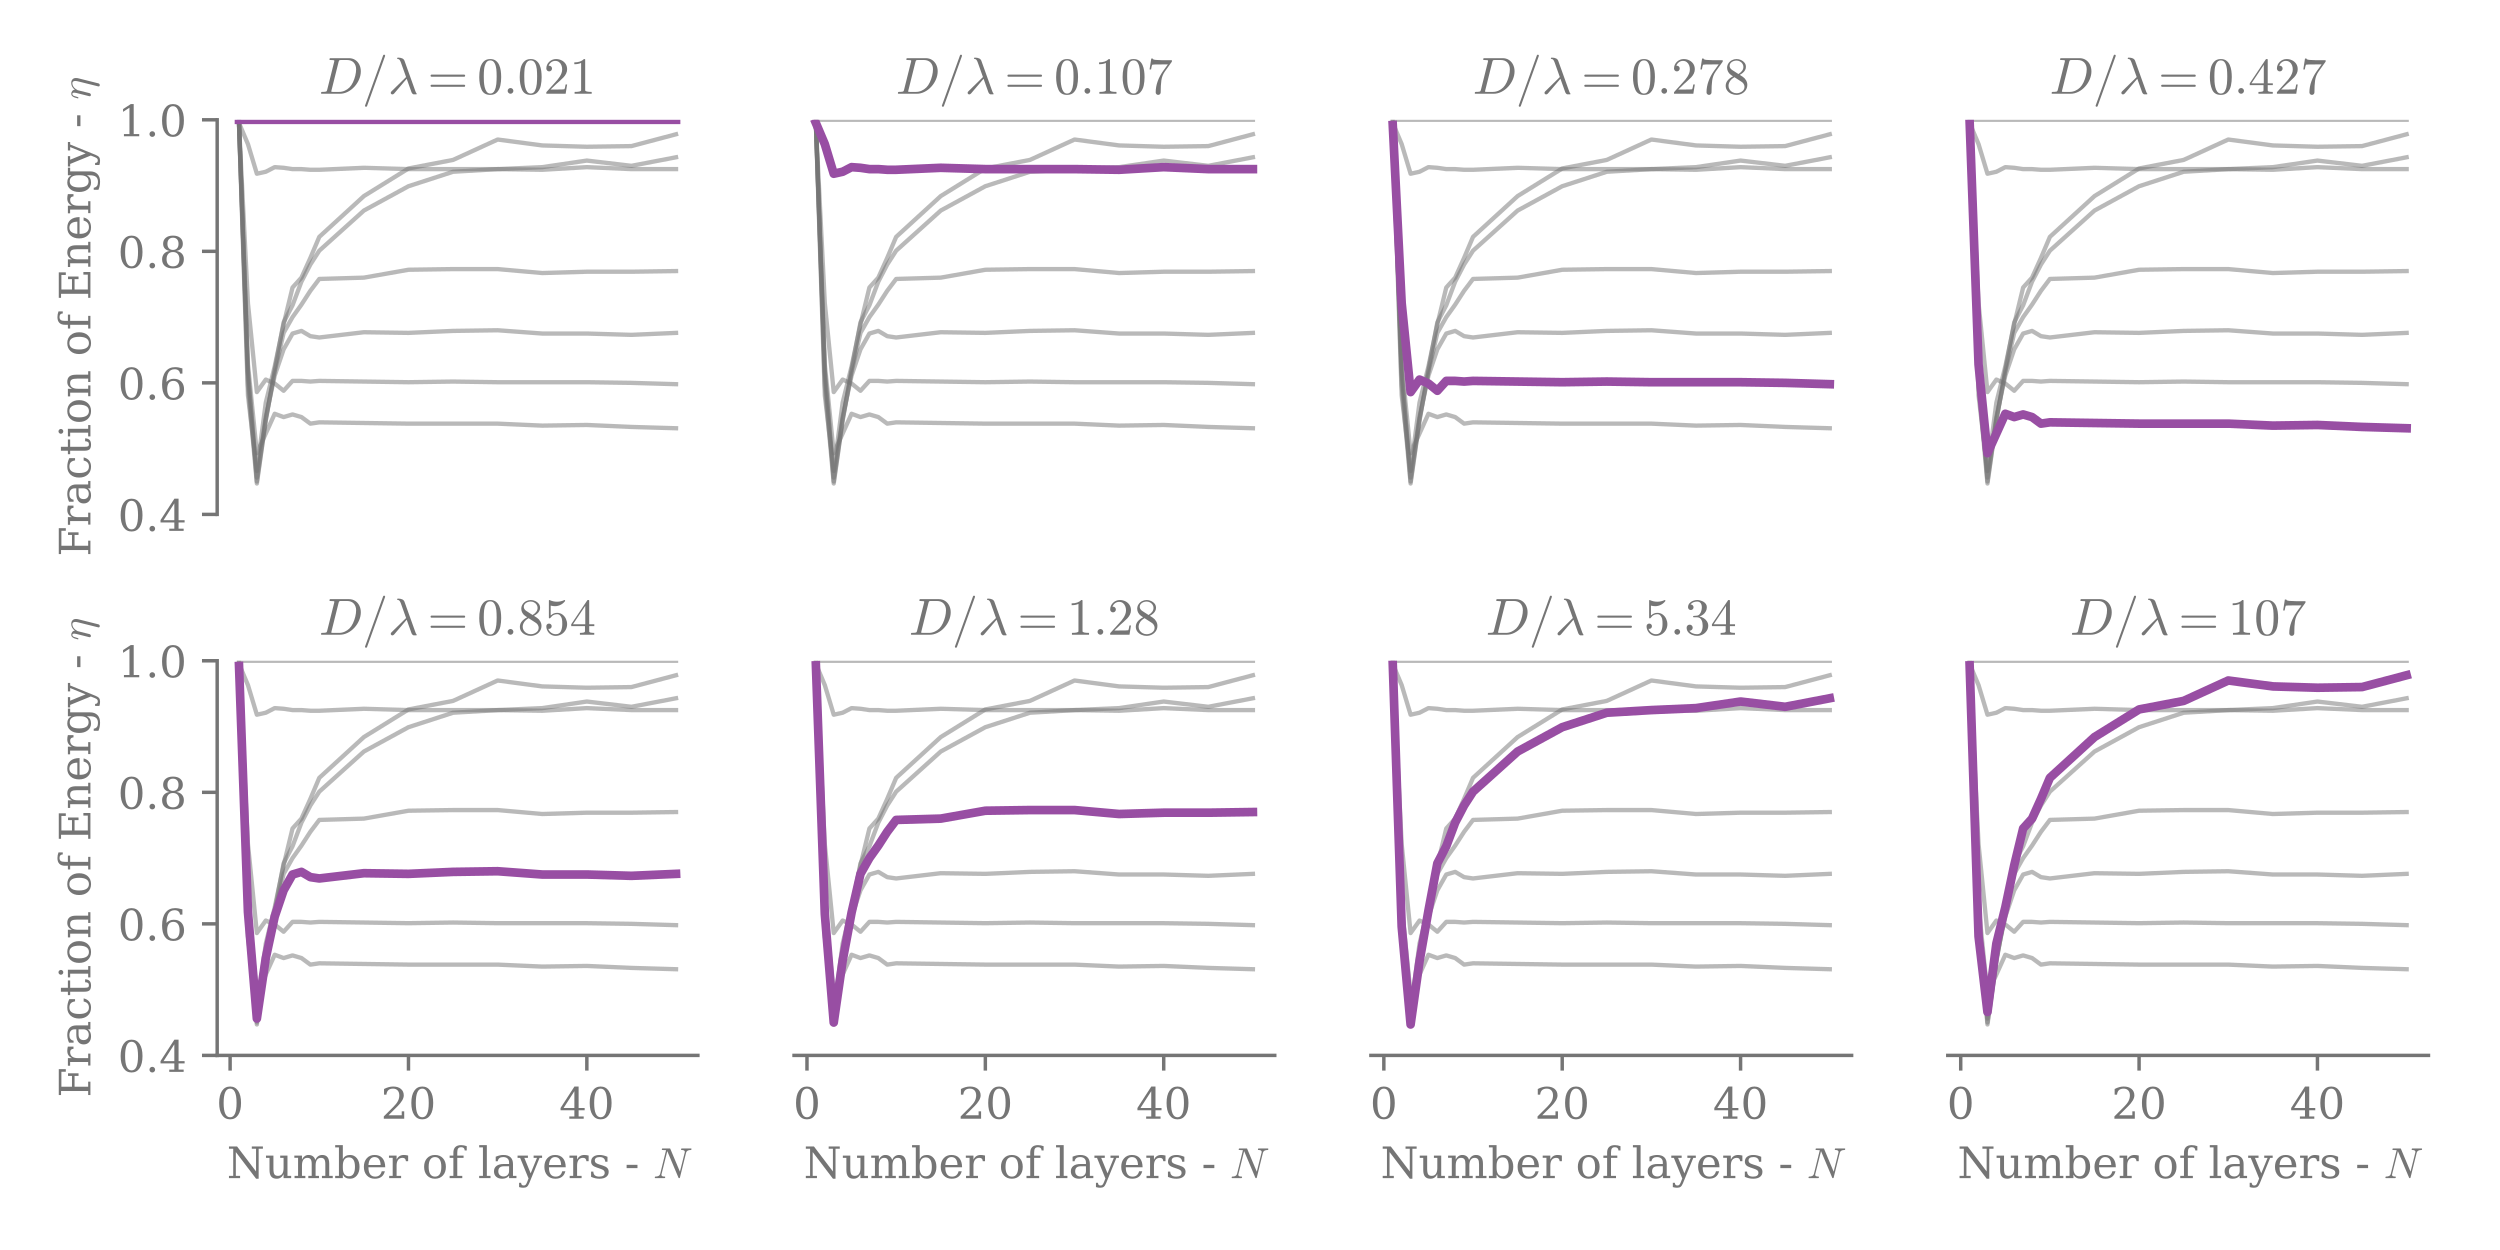 <?xml version="1.0" encoding="utf-8" standalone="no"?>
<!DOCTYPE svg PUBLIC "-//W3C//DTD SVG 1.1//EN"
  "http://www.w3.org/Graphics/SVG/1.1/DTD/svg11.dtd">
<!-- Created with matplotlib (http://matplotlib.org/) -->
<svg height="288pt" version="1.1" viewBox="0 0 576 288" width="576pt" xmlns="http://www.w3.org/2000/svg" xmlns:xlink="http://www.w3.org/1999/xlink">
 <defs>
  <style type="text/css">
*{stroke-linecap:butt;stroke-linejoin:round;}
  </style>
 </defs>
 <g id="figure_1">
  <g id="patch_1">
   <path d="M 0 288 
L 576 288 
L 576 0 
L 0 0 
z
" style="fill:#ffffff;"/>
  </g>
  <g id="axes_1">
   <g id="patch_2">
    <path d="M 50.038 118.52 
L 160.791 118.52 
L 160.791 27.6 
L 50.038 27.6 
z
" style="fill:#ffffff;"/>
   </g>
   <g id="matplotlib.axis_1"/>
   <g id="matplotlib.axis_2">
    <g id="ytick_1">
     <g id="line2d_1">
      <defs>
       <path d="M 0 0 
L -3.5 0 
" id="me26251c543" style="stroke:#757575;stroke-width:0.8;"/>
      </defs>
      <g>
       <use style="fill:#757575;stroke:#757575;stroke-width:0.8;" x="50.038" xlink:href="#me26251c543" y="118.52"/>
      </g>
     </g>
     <g id="text_1">
      <!-- 0.4 -->
      <defs>
       <path d="M 31.781 3.422 
Q 39.266 3.422 42.969 11.625 
Q 46.688 19.828 46.688 36.375 
Q 46.688 52.984 42.969 61.188 
Q 39.266 69.391 31.781 69.391 
Q 24.312 69.391 20.594 61.188 
Q 16.891 52.984 16.891 36.375 
Q 16.891 19.828 20.594 11.625 
Q 24.312 3.422 31.781 3.422 
z
M 31.781 -1.422 
Q 19.922 -1.422 13.25 8.531 
Q 6.594 18.5 6.594 36.375 
Q 6.594 54.297 13.25 64.25 
Q 19.922 74.219 31.781 74.219 
Q 43.703 74.219 50.344 64.25 
Q 56.984 54.297 56.984 36.375 
Q 56.984 18.5 50.344 8.531 
Q 43.703 -1.422 31.781 -1.422 
z
" id="DejaVuSerif-30"/>
       <path d="M 9.422 5.078 
Q 9.422 7.812 11.281 9.719 
Q 13.141 11.625 15.922 11.625 
Q 18.609 11.625 20.5 9.719 
Q 22.406 7.812 22.406 5.078 
Q 22.406 2.391 20.5 0.484 
Q 18.609 -1.422 15.922 -1.422 
Q 13.141 -1.422 11.281 0.453 
Q 9.422 2.344 9.422 5.078 
z
" id="DejaVuSerif-2e"/>
       <path d="M 34.906 24.703 
L 34.906 63.484 
L 10.016 24.703 
z
M 56.391 0 
L 23.188 0 
L 23.188 5.172 
L 34.906 5.172 
L 34.906 19.484 
L 3.078 19.484 
L 3.078 24.812 
L 35.016 74.219 
L 44.672 74.219 
L 44.672 24.703 
L 58.594 24.703 
L 58.594 19.484 
L 44.672 19.484 
L 44.672 5.172 
L 56.391 5.172 
z
" id="DejaVuSerif-34"/>
      </defs>
      <g style="fill:#757575;" transform="translate(27.134 122.319)scale(0.1 -0.1)">
       <use xlink:href="#DejaVuSerif-30"/>
       <use x="63.623" xlink:href="#DejaVuSerif-2e"/>
       <use x="95.41" xlink:href="#DejaVuSerif-34"/>
      </g>
     </g>
    </g>
    <g id="ytick_2">
     <g id="line2d_2">
      <g>
       <use style="fill:#757575;stroke:#757575;stroke-width:0.8;" x="50.038" xlink:href="#me26251c543" y="88.213"/>
      </g>
     </g>
     <g id="text_2">
      <!-- 0.6 -->
      <defs>
       <path d="M 32.719 3.422 
Q 39.594 3.422 43.297 8.469 
Q 47.016 13.531 47.016 23 
Q 47.016 32.469 43.297 37.516 
Q 39.594 42.578 32.719 42.578 
Q 25.734 42.578 22.062 37.688 
Q 18.406 32.812 18.406 23.578 
Q 18.406 13.875 22.109 8.641 
Q 25.828 3.422 32.719 3.422 
z
M 16.797 40.141 
Q 20.125 43.797 24.312 45.594 
Q 28.516 47.406 33.797 47.406 
Q 44.672 47.406 51 40.859 
Q 57.328 34.328 57.328 23 
Q 57.328 11.922 50.516 5.25 
Q 43.703 -1.422 32.328 -1.422 
Q 19.969 -1.422 13.328 7.781 
Q 6.688 17 6.688 34.078 
Q 6.688 53.219 14.547 63.719 
Q 22.406 74.219 36.719 74.219 
Q 40.578 74.219 44.828 73.484 
Q 49.078 72.75 53.516 71.297 
L 53.516 59.281 
L 48 59.281 
Q 47.406 64.203 44.234 66.797 
Q 41.062 69.391 35.688 69.391 
Q 26.219 69.391 21.578 62.203 
Q 16.938 55.031 16.797 40.141 
z
" id="DejaVuSerif-36"/>
      </defs>
      <g style="fill:#757575;" transform="translate(27.134 92.013)scale(0.1 -0.1)">
       <use xlink:href="#DejaVuSerif-30"/>
       <use x="63.623" xlink:href="#DejaVuSerif-2e"/>
       <use x="95.41" xlink:href="#DejaVuSerif-36"/>
      </g>
     </g>
    </g>
    <g id="ytick_3">
     <g id="line2d_3">
      <g>
       <use style="fill:#757575;stroke:#757575;stroke-width:0.8;" x="50.038" xlink:href="#me26251c543" y="57.907"/>
      </g>
     </g>
     <g id="text_3">
      <!-- 0.8 -->
      <defs>
       <path d="M 46.578 19.922 
Q 46.578 27.734 42.688 32.047 
Q 38.812 36.375 31.781 36.375 
Q 24.75 36.375 20.875 32.047 
Q 17 27.734 17 19.922 
Q 17 12.062 20.875 7.734 
Q 24.75 3.422 31.781 3.422 
Q 38.812 3.422 42.688 7.734 
Q 46.578 12.062 46.578 19.922 
z
M 44.578 55.328 
Q 44.578 61.969 41.203 65.672 
Q 37.844 69.391 31.781 69.391 
Q 25.781 69.391 22.391 65.672 
Q 19 61.969 19 55.328 
Q 19 48.641 22.391 44.922 
Q 25.781 41.219 31.781 41.219 
Q 37.844 41.219 41.203 44.922 
Q 44.578 48.641 44.578 55.328 
z
M 39.312 38.812 
Q 47.609 37.703 52.25 32.688 
Q 56.891 27.688 56.891 19.922 
Q 56.891 9.672 50.391 4.125 
Q 43.891 -1.422 31.781 -1.422 
Q 19.734 -1.422 13.203 4.125 
Q 6.688 9.672 6.688 19.922 
Q 6.688 27.688 11.328 32.688 
Q 15.969 37.703 24.312 38.812 
Q 16.938 40.141 13 44.406 
Q 9.078 48.688 9.078 55.328 
Q 9.078 64.109 15.125 69.156 
Q 21.188 74.219 31.781 74.219 
Q 42.391 74.219 48.438 69.156 
Q 54.5 64.109 54.5 55.328 
Q 54.5 48.688 50.562 44.406 
Q 46.625 40.141 39.312 38.812 
z
" id="DejaVuSerif-38"/>
      </defs>
      <g style="fill:#757575;" transform="translate(27.134 61.706)scale(0.1 -0.1)">
       <use xlink:href="#DejaVuSerif-30"/>
       <use x="63.623" xlink:href="#DejaVuSerif-2e"/>
       <use x="95.41" xlink:href="#DejaVuSerif-38"/>
      </g>
     </g>
    </g>
    <g id="ytick_4">
     <g id="line2d_4">
      <g>
       <use style="fill:#757575;stroke:#757575;stroke-width:0.8;" x="50.038" xlink:href="#me26251c543" y="27.6"/>
      </g>
     </g>
     <g id="text_4">
      <!-- 1.0 -->
      <defs>
       <path d="M 14.203 0 
L 14.203 5.172 
L 26.906 5.172 
L 26.906 65.828 
L 12.203 56.297 
L 12.203 62.703 
L 29.984 74.219 
L 36.719 74.219 
L 36.719 5.172 
L 49.422 5.172 
L 49.422 0 
z
" id="DejaVuSerif-31"/>
      </defs>
      <g style="fill:#757575;" transform="translate(27.134 31.399)scale(0.1 -0.1)">
       <use xlink:href="#DejaVuSerif-31"/>
       <use x="63.623" xlink:href="#DejaVuSerif-2e"/>
       <use x="95.41" xlink:href="#DejaVuSerif-30"/>
      </g>
     </g>
    </g>
    <g id="text_5">
     <!-- Fraction of Energy - $\eta$ -->
     <defs>
      <path d="M 5.516 0 
L 5.516 5.172 
L 14.797 5.172 
L 14.797 67.672 
L 5.516 67.672 
L 5.516 72.906 
L 65.188 72.906 
L 65.188 56.688 
L 59.188 56.688 
L 59.188 66.891 
L 24.703 66.891 
L 24.703 42.484 
L 49.609 42.484 
L 49.609 51.609 
L 55.609 51.609 
L 55.609 27.391 
L 49.609 27.391 
L 49.609 36.531 
L 24.703 36.531 
L 24.703 5.172 
L 36.375 5.172 
L 36.375 0 
z
" id="DejaVuSerif-46"/>
      <path d="M 47.797 52 
L 47.797 39.016 
L 42.625 39.016 
Q 42.391 42.875 40.484 44.781 
Q 38.578 46.688 34.906 46.688 
Q 28.266 46.688 24.719 42.094 
Q 21.188 37.5 21.188 28.906 
L 21.188 5.172 
L 31.594 5.172 
L 31.594 0 
L 4.109 0 
L 4.109 5.172 
L 12.203 5.172 
L 12.203 46.781 
L 3.609 46.781 
L 3.609 51.906 
L 21.188 51.906 
L 21.188 42.672 
Q 23.828 48.094 27.969 50.703 
Q 32.125 53.328 38.094 53.328 
Q 40.281 53.328 42.703 52.984 
Q 45.125 52.641 47.797 52 
z
" id="DejaVuSerif-72"/>
      <path d="M 39.797 16.312 
L 39.797 27.297 
L 28.219 27.297 
Q 21.531 27.297 18.25 24.406 
Q 14.984 21.531 14.984 15.578 
Q 14.984 10.156 18.297 6.984 
Q 21.625 3.812 27.297 3.812 
Q 32.906 3.812 36.344 7.281 
Q 39.797 10.75 39.797 16.312 
z
M 48.781 32.422 
L 48.781 5.172 
L 56.781 5.172 
L 56.781 0 
L 39.797 0 
L 39.797 5.609 
Q 36.812 2 32.906 0.281 
Q 29 -1.422 23.781 -1.422 
Q 15.141 -1.422 10.062 3.172 
Q 4.984 7.766 4.984 15.578 
Q 4.984 23.641 10.797 28.078 
Q 16.609 32.516 27.203 32.516 
L 39.797 32.516 
L 39.797 36.078 
Q 39.797 42 36.203 45.234 
Q 32.625 48.484 26.125 48.484 
Q 20.75 48.484 17.578 46.047 
Q 14.406 43.609 13.625 38.812 
L 8.984 38.812 
L 8.984 49.312 
Q 13.672 51.312 18.094 52.312 
Q 22.516 53.328 26.703 53.328 
Q 37.5 53.328 43.141 47.969 
Q 48.781 42.625 48.781 32.422 
z
" id="DejaVuSerif-61"/>
      <path d="M 51.422 15.578 
Q 49.516 7.281 44.094 2.922 
Q 38.672 -1.422 30.078 -1.422 
Q 18.75 -1.422 11.859 6.078 
Q 4.984 13.578 4.984 25.984 
Q 4.984 38.422 11.859 45.875 
Q 18.75 53.328 30.078 53.328 
Q 35.016 53.328 39.891 52.172 
Q 44.781 51.031 49.703 48.688 
L 49.703 35.406 
L 44.484 35.406 
Q 43.453 42.234 40.016 45.359 
Q 36.578 48.484 30.172 48.484 
Q 22.906 48.484 19.188 42.844 
Q 15.484 37.203 15.484 25.984 
Q 15.484 14.75 19.172 9.078 
Q 22.859 3.422 30.172 3.422 
Q 35.984 3.422 39.453 6.438 
Q 42.922 9.469 44.188 15.578 
z
" id="DejaVuSerif-63"/>
      <path d="M 10.797 46.688 
L 2.875 46.688 
L 2.875 51.906 
L 10.797 51.906 
L 10.797 68.016 
L 19.828 68.016 
L 19.828 51.906 
L 36.719 51.906 
L 36.719 46.688 
L 19.828 46.688 
L 19.828 13.719 
Q 19.828 7.125 21.094 5.266 
Q 22.359 3.422 25.781 3.422 
Q 29.297 3.422 30.906 5.484 
Q 32.516 7.562 32.625 12.203 
L 39.406 12.203 
Q 39.016 5.125 35.547 1.844 
Q 32.078 -1.422 25 -1.422 
Q 17.234 -1.422 14.016 2.016 
Q 10.797 5.469 10.797 13.719 
z
" id="DejaVuSerif-74"/>
      <path d="M 9.719 68.016 
Q 9.719 70.266 11.344 71.922 
Q 12.984 73.578 15.281 73.578 
Q 17.531 73.578 19.156 71.922 
Q 20.797 70.266 20.797 68.016 
Q 20.797 65.719 19.188 64.109 
Q 17.578 62.5 15.281 62.5 
Q 12.984 62.5 11.344 64.109 
Q 9.719 65.719 9.719 68.016 
z
M 21.188 5.172 
L 29.688 5.172 
L 29.688 0 
L 3.609 0 
L 3.609 5.172 
L 12.203 5.172 
L 12.203 46.688 
L 3.609 46.688 
L 3.609 51.906 
L 21.188 51.906 
z
" id="DejaVuSerif-69"/>
      <path d="M 30.078 3.422 
Q 37.312 3.422 40.984 9.125 
Q 44.672 14.844 44.672 25.984 
Q 44.672 37.109 40.984 42.797 
Q 37.312 48.484 30.078 48.484 
Q 22.859 48.484 19.172 42.797 
Q 15.484 37.109 15.484 25.984 
Q 15.484 14.844 19.188 9.125 
Q 22.906 3.422 30.078 3.422 
z
M 30.078 -1.422 
Q 18.75 -1.422 11.859 6.078 
Q 4.984 13.578 4.984 25.984 
Q 4.984 38.375 11.844 45.844 
Q 18.703 53.328 30.078 53.328 
Q 41.453 53.328 48.312 45.844 
Q 55.172 38.375 55.172 25.984 
Q 55.172 13.578 48.312 6.078 
Q 41.453 -1.422 30.078 -1.422 
z
" id="DejaVuSerif-6f"/>
      <path d="M 4.109 0 
L 4.109 5.172 
L 12.203 5.172 
L 12.203 46.688 
L 3.609 46.688 
L 3.609 51.906 
L 21.188 51.906 
L 21.188 42.672 
Q 23.688 47.953 27.656 50.641 
Q 31.641 53.328 36.922 53.328 
Q 45.516 53.328 49.562 48.391 
Q 53.609 43.453 53.609 33.016 
L 53.609 5.172 
L 61.625 5.172 
L 61.625 0 
L 36.812 0 
L 36.812 5.172 
L 44.578 5.172 
L 44.578 30.172 
Q 44.578 39.703 42.234 43.234 
Q 39.891 46.781 33.984 46.781 
Q 27.734 46.781 24.453 42.203 
Q 21.188 37.641 21.188 28.906 
L 21.188 5.172 
L 29 5.172 
L 29 0 
z
" id="DejaVuSerif-6e"/>
      <path id="DejaVuSerif-20"/>
      <path d="M 43.016 63.719 
L 38.281 63.719 
Q 38.234 67.391 36.203 69.281 
Q 34.188 71.188 30.328 71.188 
Q 25.297 71.188 23.234 68.422 
Q 21.188 65.672 21.188 58.594 
L 21.188 51.906 
L 35.688 51.906 
L 35.688 46.688 
L 21.188 46.688 
L 21.188 5.172 
L 32.719 5.172 
L 32.719 0 
L 3.609 0 
L 3.609 5.172 
L 12.203 5.172 
L 12.203 46.688 
L 3.609 46.688 
L 3.609 51.906 
L 12.203 51.906 
L 12.203 58.406 
Q 12.203 67.094 16.719 71.531 
Q 21.234 75.984 29.984 75.984 
Q 33.25 75.984 36.516 75.391 
Q 39.797 74.812 43.016 73.578 
z
" id="DejaVuSerif-66"/>
      <path d="M 5.516 0 
L 5.516 5.172 
L 14.797 5.172 
L 14.797 67.672 
L 5.516 67.672 
L 5.516 72.906 
L 64.203 72.906 
L 64.203 56.688 
L 58.203 56.688 
L 58.203 66.891 
L 24.703 66.891 
L 24.703 42.484 
L 48.578 42.484 
L 48.578 51.609 
L 54.594 51.609 
L 54.594 27.391 
L 48.578 27.391 
L 48.578 36.531 
L 24.703 36.531 
L 24.703 6 
L 58.984 6 
L 58.984 16.219 
L 64.984 16.219 
L 64.984 0 
z
" id="DejaVuSerif-45"/>
      <path d="M 54.203 25 
L 15.484 25 
L 15.484 24.609 
Q 15.484 14.109 19.438 8.766 
Q 23.391 3.422 31.109 3.422 
Q 37.016 3.422 40.797 6.516 
Q 44.578 9.625 46.094 15.719 
L 53.328 15.719 
Q 51.172 7.172 45.375 2.875 
Q 39.594 -1.422 30.172 -1.422 
Q 18.797 -1.422 11.891 6.078 
Q 4.984 13.578 4.984 25.984 
Q 4.984 38.281 11.766 45.797 
Q 18.562 53.328 29.594 53.328 
Q 41.359 53.328 47.656 46.062 
Q 53.953 38.812 54.203 25 
z
M 43.609 30.172 
Q 43.312 39.266 39.766 43.875 
Q 36.234 48.484 29.594 48.484 
Q 23.391 48.484 19.828 43.844 
Q 16.266 39.203 15.484 30.172 
z
" id="DejaVuSerif-65"/>
      <path d="M 52.484 46.688 
L 52.484 1.125 
Q 52.484 -10.062 46.328 -16.141 
Q 40.188 -22.219 28.812 -22.219 
Q 23.688 -22.219 19 -21.281 
Q 14.312 -20.359 10.016 -18.5 
L 10.016 -7.625 
L 14.703 -7.625 
Q 15.578 -12.703 18.844 -15.047 
Q 22.125 -17.391 28.219 -17.391 
Q 36.141 -17.391 39.812 -12.922 
Q 43.5 -8.453 43.5 1.125 
L 43.5 8.109 
Q 40.875 3.219 36.797 0.891 
Q 32.719 -1.422 26.703 -1.422 
Q 17.141 -1.422 11.062 6.172 
Q 4.984 13.766 4.984 25.984 
Q 4.984 38.188 11.031 45.75 
Q 17.094 53.328 26.703 53.328 
Q 32.719 53.328 36.797 51 
Q 40.875 48.688 43.5 43.797 
L 43.5 51.906 
L 61.078 51.906 
L 61.078 46.688 
z
M 43.5 28.516 
Q 43.5 37.844 39.906 42.766 
Q 36.328 47.703 29.5 47.703 
Q 22.562 47.703 19.016 42.234 
Q 15.484 36.766 15.484 25.984 
Q 15.484 15.234 19.016 9.719 
Q 22.562 4.203 29.5 4.203 
Q 36.328 4.203 39.906 9.109 
Q 43.5 14.016 43.5 23.391 
z
" id="DejaVuSerif-67"/>
      <path d="M 21.578 -9.516 
L 25 -0.875 
L 5.609 46.688 
L -0.297 46.688 
L -0.297 51.906 
L 23.578 51.906 
L 23.578 46.688 
L 15.281 46.688 
L 29.891 10.984 
L 44.484 46.688 
L 36.719 46.688 
L 36.719 51.906 
L 56.203 51.906 
L 56.203 46.688 
L 50.391 46.688 
L 26.609 -11.719 
Q 24.172 -17.781 21.188 -20 
Q 18.219 -22.219 12.797 -22.219 
Q 10.5 -22.219 8.078 -21.828 
Q 5.672 -21.438 3.219 -20.703 
L 3.219 -10.797 
L 7.812 -10.797 
Q 8.109 -14.109 9.5 -15.547 
Q 10.891 -17 13.812 -17 
Q 16.5 -17 18.141 -15.5 
Q 19.781 -14.016 21.578 -9.516 
z
" id="DejaVuSerif-79"/>
      <path d="M 4.391 30.609 
L 29.391 30.609 
L 29.391 23 
L 4.391 23 
z
" id="DejaVuSerif-2d"/>
      <path d="M 10.688 -1.125 
Q 9.469 -1.125 8.594 -0.344 
Q 7.719 0.438 7.719 1.703 
Q 7.719 2.297 7.812 2.594 
L 15.281 32.422 
Q 16.016 35.203 16.016 37.312 
Q 16.016 41.609 13.094 41.609 
Q 9.969 41.609 8.453 37.859 
Q 6.938 34.125 5.516 28.422 
Q 5.516 28.125 5.219 27.953 
Q 4.938 27.781 4.688 27.781 
L 3.516 27.781 
Q 3.172 27.781 2.922 28.141 
Q 2.688 28.516 2.688 28.812 
Q 3.766 33.156 4.766 36.172 
Q 5.766 39.203 7.891 41.688 
Q 10.016 44.188 13.188 44.188 
Q 16.891 44.188 19.797 41.844 
Q 22.703 39.5 22.703 35.797 
Q 25.641 39.703 29.594 41.938 
Q 33.547 44.188 38.188 44.188 
Q 43.406 44.188 46.547 41.375 
Q 49.703 38.578 49.703 33.406 
Q 49.703 30.422 49.031 27.875 
L 37.406 -18.406 
Q 37.109 -19.828 35.938 -20.703 
Q 34.766 -21.578 33.297 -21.578 
Q 32.078 -21.578 31.203 -20.812 
Q 30.328 -20.062 30.328 -18.797 
Q 30.328 -18.219 30.422 -18.016 
L 41.891 28.078 
Q 42.922 32.172 42.922 34.906 
Q 42.922 37.703 41.75 39.656 
Q 40.578 41.609 37.984 41.609 
Q 28.172 41.609 21.688 29.5 
L 14.891 2.203 
Q 14.547 0.828 13.344 -0.141 
Q 12.156 -1.125 10.688 -1.125 
z
" id="Cmmi10-b4"/>
     </defs>
     <g style="fill:#757575;" transform="translate(20.834 128.21)rotate(-90)scale(0.1 -0.1)">
      <use transform="translate(0 0.016)" xlink:href="#DejaVuSerif-46"/>
      <use transform="translate(69.385 0.016)" xlink:href="#DejaVuSerif-72"/>
      <use transform="translate(117.188 0.016)" xlink:href="#DejaVuSerif-61"/>
      <use transform="translate(176.807 0.016)" xlink:href="#DejaVuSerif-63"/>
      <use transform="translate(232.812 0.016)" xlink:href="#DejaVuSerif-74"/>
      <use transform="translate(272.998 0.016)" xlink:href="#DejaVuSerif-69"/>
      <use transform="translate(304.98 0.016)" xlink:href="#DejaVuSerif-6f"/>
      <use transform="translate(365.186 0.016)" xlink:href="#DejaVuSerif-6e"/>
      <use transform="translate(429.59 0.016)" xlink:href="#DejaVuSerif-20"/>
      <use transform="translate(461.377 0.016)" xlink:href="#DejaVuSerif-6f"/>
      <use transform="translate(521.582 0.016)" xlink:href="#DejaVuSerif-66"/>
      <use transform="translate(558.594 0.016)" xlink:href="#DejaVuSerif-20"/>
      <use transform="translate(590.381 0.016)" xlink:href="#DejaVuSerif-45"/>
      <use transform="translate(663.379 0.016)" xlink:href="#DejaVuSerif-6e"/>
      <use transform="translate(727.783 0.016)" xlink:href="#DejaVuSerif-65"/>
      <use transform="translate(786.963 0.016)" xlink:href="#DejaVuSerif-72"/>
      <use transform="translate(834.766 0.016)" xlink:href="#DejaVuSerif-67"/>
      <use transform="translate(898.779 0.016)" xlink:href="#DejaVuSerif-79"/>
      <use transform="translate(955.273 0.016)" xlink:href="#DejaVuSerif-20"/>
      <use transform="translate(987.061 0.016)" xlink:href="#DejaVuSerif-2d"/>
      <use transform="translate(1020.85 0.016)" xlink:href="#DejaVuSerif-20"/>
      <use transform="translate(1052.637 0.016)" xlink:href="#Cmmi10-b4"/>
     </g>
    </g>
   </g>
   <g id="line2d_5">
    <path clip-path="url(#p4f4f1257c5)" d="M 55.072 28.358 
L 57.127 33.207 
L 59.181 40.026 
L 61.236 39.571 
L 63.291 38.51 
L 65.346 38.662 
L 67.4 38.965 
L 69.455 38.965 
L 71.51 39.117 
L 73.565 39.117 
L 83.839 38.662 
L 94.113 38.965 
L 104.387 38.965 
L 114.661 38.965 
L 124.935 39.117 
L 135.209 38.51 
L 145.482 38.965 
L 155.756 38.965 
" style="fill:none;opacity:0.5;stroke:#757575;stroke-linecap:square;"/>
   </g>
   <g id="line2d_6">
    <path clip-path="url(#p4f4f1257c5)" d="M 55.072 28.812 
L 57.127 69.878 
L 59.181 90.335 
L 61.236 87.456 
L 63.291 88.365 
L 65.346 90.032 
L 67.4 87.759 
L 69.455 87.759 
L 71.51 87.91 
L 73.565 87.759 
L 83.839 87.91 
L 94.113 88.062 
L 104.387 87.91 
L 114.661 88.062 
L 124.935 88.062 
L 135.209 88.062 
L 145.482 88.213 
L 155.756 88.516 
" style="fill:none;opacity:0.5;stroke:#757575;stroke-linecap:square;"/>
   </g>
   <g id="line2d_7">
    <path clip-path="url(#p4f4f1257c5)" d="M 55.072 28.055 
L 57.127 83.97 
L 59.181 104.427 
L 61.236 99.881 
L 63.291 95.335 
L 65.346 96.093 
L 67.4 95.487 
L 69.455 96.093 
L 71.51 97.608 
L 73.565 97.305 
L 83.839 97.457 
L 94.113 97.608 
L 104.387 97.608 
L 114.661 97.608 
L 124.935 98.063 
L 135.209 97.911 
L 145.482 98.366 
L 155.756 98.669 
" style="fill:none;opacity:0.5;stroke:#757575;stroke-linecap:square;"/>
   </g>
   <g id="line2d_8">
    <path clip-path="url(#p4f4f1257c5)" d="M 55.072 28.812 
L 57.127 85.486 
L 59.181 110.034 
L 61.236 96.093 
L 63.291 86.546 
L 65.346 80.485 
L 67.4 76.848 
L 69.455 76.242 
L 71.51 77.454 
L 73.565 77.758 
L 83.839 76.545 
L 94.113 76.697 
L 104.387 76.242 
L 114.661 76.091 
L 124.935 76.848 
L 135.209 76.848 
L 145.482 77.151 
L 155.756 76.697 
" style="fill:none;opacity:0.5;stroke:#757575;stroke-linecap:square;"/>
   </g>
   <g id="line2d_9">
    <path clip-path="url(#p4f4f1257c5)" d="M 55.072 28.661 
L 57.127 85.94 
L 59.181 110.943 
L 61.236 96.699 
L 63.291 85.637 
L 65.346 76.697 
L 67.4 73.06 
L 69.455 70.181 
L 71.51 66.999 
L 73.565 64.271 
L 83.839 63.968 
L 94.113 62.15 
L 104.387 61.998 
L 114.661 61.998 
L 124.935 62.907 
L 135.209 62.604 
L 145.482 62.604 
L 155.756 62.453 
" style="fill:none;opacity:0.5;stroke:#757575;stroke-linecap:square;"/>
   </g>
   <g id="line2d_10">
    <path clip-path="url(#p4f4f1257c5)" d="M 55.072 28.358 
L 57.127 88.819 
L 59.181 111.398 
L 61.236 96.851 
L 63.291 85.183 
L 65.346 74.272 
L 67.4 70.332 
L 69.455 64.877 
L 71.51 60.937 
L 73.565 57.755 
L 83.839 48.512 
L 94.113 42.905 
L 104.387 39.571 
L 114.661 38.965 
L 124.935 38.51 
L 135.209 36.995 
L 145.482 38.207 
L 155.756 36.237 
" style="fill:none;opacity:0.5;stroke:#757575;stroke-linecap:square;"/>
   </g>
   <g id="line2d_11">
    <path clip-path="url(#p4f4f1257c5)" d="M 55.072 28.661 
L 57.127 91.092 
L 59.181 108.519 
L 61.236 92.759 
L 63.291 84.425 
L 65.346 74.727 
L 67.4 66.241 
L 69.455 63.968 
L 71.51 59.422 
L 73.565 54.573 
L 83.839 45.178 
L 94.113 38.813 
L 104.387 36.844 
L 114.661 32.146 
L 124.935 33.51 
L 135.209 33.813 
L 145.482 33.661 
L 155.756 30.934 
" style="fill:none;opacity:0.5;stroke:#757575;stroke-linecap:square;"/>
   </g>
   <g id="patch_3">
    <path d="M 50.038 118.52 
L 50.038 27.6 
" style="fill:none;stroke:#757575;stroke-linecap:square;stroke-linejoin:miter;stroke-width:0.8;"/>
   </g>
   <g id="patch_4">
    <path d="M 50.038 118.52 
L 160.791 118.52 
" style="fill:none;"/>
   </g>
   <g id="line2d_12">
    <path clip-path="url(#p4f4f1257c5)" d="M 55.072 27.6 
L 57.127 27.6 
L 59.181 27.6 
L 61.236 27.6 
L 63.291 27.6 
L 65.346 27.6 
L 67.4 27.6 
L 69.455 27.6 
L 71.51 27.6 
L 73.565 27.6 
L 83.839 27.6 
L 94.113 27.6 
L 104.387 27.6 
L 114.661 27.6 
L 124.935 27.6 
L 135.209 27.6 
L 145.482 27.6 
L 155.756 27.6 
" style="fill:none;stroke:#984ea3;stroke-linecap:square;stroke-width:2;"/>
   </g>
   <g id="text_6">
    <!-- $D/\lambda=0.021$ -->
    <defs>
     <path d="M 4.891 0 
Q 3.906 0 3.906 1.312 
Q 3.953 1.562 4.094 2.172 
Q 4.25 2.781 4.516 3.141 
Q 4.781 3.516 5.172 3.516 
Q 11.281 3.516 13.719 4.203 
Q 14.984 4.641 15.578 6.891 
L 29.297 61.812 
Q 29.5 62.797 29.5 63.188 
Q 29.5 64.266 28.328 64.406 
Q 26.422 64.797 21.094 64.797 
Q 20.125 64.797 20.125 66.109 
Q 20.172 66.359 20.312 66.969 
Q 20.453 67.578 20.719 67.938 
Q 21 68.312 21.391 68.312 
L 57.328 68.312 
Q 64.312 68.312 69.531 64.922 
Q 74.75 61.531 77.531 55.781 
Q 80.328 50.047 80.328 43.109 
Q 80.328 35.453 77.141 27.781 
Q 73.969 20.125 68.25 13.766 
Q 62.547 7.422 55.219 3.703 
Q 47.906 0 40.188 0 
z
M 23.578 4.297 
Q 23.578 3.516 27 3.516 
L 38.625 3.516 
Q 44.188 3.516 49.359 5.812 
Q 54.547 8.109 58.594 12.109 
Q 62.359 15.875 65.234 21.969 
Q 68.109 28.078 69.703 34.719 
Q 71.297 41.359 71.297 46.922 
Q 71.297 50.984 70.094 54.25 
Q 68.891 57.516 66.719 59.859 
Q 64.547 62.203 61.281 63.5 
Q 58.016 64.797 53.906 64.797 
L 42.922 64.797 
Q 40.188 64.797 39.297 64.328 
Q 38.422 63.875 37.703 61.375 
L 24.031 6.5 
Q 23.578 5.281 23.578 4.297 
z
" id="Cmmi10-44"/>
     <path d="M 5.609 -23 
Q 5.609 -22.703 5.719 -22.609 
L 40.484 73.781 
Q 40.672 74.359 41.156 74.672 
Q 41.656 75 42.281 75 
Q 43.172 75 43.719 74.453 
Q 44.281 73.922 44.281 73 
L 44.281 72.609 
L 9.516 -23.781 
Q 8.938 -25 7.625 -25 
Q 6.781 -25 6.188 -24.406 
Q 5.609 -23.828 5.609 -23 
z
" id="Cmmi10-3d"/>
     <path d="M 5.078 1.703 
Q 5.078 3.172 6.391 4.5 
L 34.516 32.078 
L 24.609 59.906 
Q 23.438 63.094 22.141 64.938 
Q 20.844 66.797 18.406 66.797 
Q 17.281 66.797 17.281 68.109 
Q 17.391 68.703 17.781 69.047 
Q 18.172 69.391 18.797 69.391 
Q 29.297 69.391 31.5 63.188 
L 51.812 6.5 
Q 53.125 2.25 54.5 0.781 
Q 54.984 0.047 54.984 -0.203 
Q 54.984 -1.125 54.203 -1.125 
L 48.781 -1.125 
Q 46.297 -0.391 44.828 3.219 
L 35.688 28.812 
L 11.531 0.391 
Q 9.719 -1.312 8.297 -1.312 
Q 7.031 -1.312 6.047 -0.438 
Q 5.078 0.438 5.078 1.703 
z
" id="Cmmi10-b8"/>
     <path d="M 7.516 13.281 
Q 6.688 13.281 6.141 13.906 
Q 5.609 14.547 5.609 15.281 
Q 5.609 16.109 6.141 16.688 
Q 6.688 17.281 7.516 17.281 
L 70.312 17.281 
Q 71.047 17.281 71.578 16.688 
Q 72.125 16.109 72.125 15.281 
Q 72.125 14.547 71.578 13.906 
Q 71.047 13.281 70.312 13.281 
z
M 7.516 32.719 
Q 6.688 32.719 6.141 33.297 
Q 5.609 33.891 5.609 34.719 
Q 5.609 35.453 6.141 36.078 
Q 6.688 36.719 7.516 36.719 
L 70.312 36.719 
Q 71.047 36.719 71.578 36.078 
Q 72.125 35.453 72.125 34.719 
Q 72.125 33.891 71.578 33.297 
Q 71.047 32.719 70.312 32.719 
z
" id="Cmr10-3d"/>
     <path d="M 25 -2.203 
Q 12.75 -2.203 8.328 7.875 
Q 3.906 17.969 3.906 31.891 
Q 3.906 40.578 5.484 48.234 
Q 7.078 55.906 11.781 61.25 
Q 16.5 66.609 25 66.609 
Q 31.594 66.609 35.781 63.375 
Q 39.984 60.156 42.188 55.047 
Q 44.391 49.953 45.188 44.109 
Q 46 38.281 46 31.891 
Q 46 23.297 44.406 15.797 
Q 42.828 8.297 38.188 3.047 
Q 33.547 -2.203 25 -2.203 
z
M 25 0.391 
Q 30.562 0.391 33.297 6.094 
Q 36.031 11.812 36.672 18.75 
Q 37.312 25.688 37.312 33.5 
Q 37.312 41.016 36.672 47.359 
Q 36.031 53.719 33.312 58.859 
Q 30.609 64.016 25 64.016 
Q 19.344 64.016 16.609 58.828 
Q 13.875 53.656 13.234 47.328 
Q 12.594 41.016 12.594 33.5 
Q 12.594 27.938 12.859 23 
Q 13.141 18.062 14.312 12.812 
Q 15.484 7.562 18.094 3.969 
Q 20.703 0.391 25 0.391 
z
" id="Cmr10-30"/>
     <path d="M 8.406 5.516 
Q 8.406 7.766 10.062 9.375 
Q 11.719 10.984 13.922 10.984 
Q 15.281 10.984 16.594 10.25 
Q 17.922 9.516 18.656 8.203 
Q 19.391 6.891 19.391 5.516 
Q 19.391 3.328 17.766 1.656 
Q 16.156 0 13.922 0 
Q 11.719 0 10.062 1.656 
Q 8.406 3.328 8.406 5.516 
z
" id="Cmmi10-3a"/>
     <path d="M 4.984 0 
L 4.984 2.688 
Q 4.984 2.938 5.172 3.219 
L 20.703 20.406 
Q 24.219 24.219 26.406 26.797 
Q 28.609 29.391 30.75 32.766 
Q 32.906 36.141 34.156 39.625 
Q 35.406 43.109 35.406 47.016 
Q 35.406 51.125 33.891 54.859 
Q 32.375 58.594 29.375 60.844 
Q 26.375 63.094 22.125 63.094 
Q 17.781 63.094 14.312 60.469 
Q 10.844 57.859 9.422 53.719 
Q 9.812 53.812 10.5 53.812 
Q 12.75 53.812 14.328 52.297 
Q 15.922 50.781 15.922 48.391 
Q 15.922 46.094 14.328 44.5 
Q 12.75 42.922 10.5 42.922 
Q 8.156 42.922 6.562 44.547 
Q 4.984 46.188 4.984 48.391 
Q 4.984 52.156 6.391 55.438 
Q 7.812 58.734 10.469 61.297 
Q 13.141 63.875 16.484 65.234 
Q 19.828 66.609 23.578 66.609 
Q 29.297 66.609 34.219 64.188 
Q 39.156 61.766 42.031 57.344 
Q 44.922 52.938 44.922 47.016 
Q 44.922 42.672 43.016 38.766 
Q 41.109 34.859 38.125 31.656 
Q 35.156 28.469 30.516 24.406 
Q 25.875 20.359 24.422 19 
L 13.094 8.109 
L 22.703 8.109 
Q 29.781 8.109 34.547 8.219 
Q 39.312 8.344 39.594 8.594 
Q 40.766 9.859 42 17.828 
L 44.922 17.828 
L 42.094 0 
z
" id="Cmr10-32"/>
     <path d="M 9.281 0 
L 9.281 3.516 
Q 21.781 3.516 21.781 6.688 
L 21.781 59.188 
Q 16.609 56.688 8.688 56.688 
L 8.688 60.203 
Q 20.953 60.203 27.203 66.609 
L 28.609 66.609 
Q 28.953 66.609 29.266 66.328 
Q 29.594 66.062 29.594 65.719 
L 29.594 6.688 
Q 29.594 3.516 42.094 3.516 
L 42.094 0 
z
" id="Cmr10-31"/>
    </defs>
    <g style="fill:#757575;" transform="translate(73.494 21.6)scale(0.12 -0.12)">
     <use xlink:href="#Cmmi10-44"/>
     <use transform="translate(82.715 0)" xlink:href="#Cmmi10-3d"/>
     <use transform="translate(132.715 0)" xlink:href="#Cmmi10-b8"/>
     <use transform="translate(208.574 0)" xlink:href="#Cmr10-3d"/>
     <use transform="translate(303.818 0)" xlink:href="#Cmr10-30"/>
     <use transform="translate(353.818 0)" xlink:href="#Cmmi10-3a"/>
     <use transform="translate(381.504 0)" xlink:href="#Cmr10-30"/>
     <use transform="translate(431.504 0)" xlink:href="#Cmr10-32"/>
     <use transform="translate(481.504 0)" xlink:href="#Cmr10-31"/>
    </g>
   </g>
  </g>
  <g id="axes_2">
   <g id="patch_5">
    <path d="M 182.948 118.52 
L 293.701 118.52 
L 293.701 27.6 
L 182.948 27.6 
z
" style="fill:#ffffff;"/>
   </g>
   <g id="matplotlib.axis_3"/>
   <g id="matplotlib.axis_4"/>
   <g id="line2d_13">
    <path clip-path="url(#pccdfc4642e)" d="M 187.982 27.6 
L 190.037 27.6 
L 192.092 27.6 
L 194.146 27.6 
L 196.201 27.6 
L 198.256 27.6 
L 200.311 27.6 
L 202.366 27.6 
L 204.42 27.6 
L 206.475 27.6 
L 216.749 27.6 
L 227.023 27.6 
L 237.297 27.6 
L 247.571 27.6 
L 257.845 27.6 
L 268.119 27.6 
L 278.393 27.6 
L 288.667 27.6 
" style="fill:none;opacity:0.5;stroke:#757575;stroke-linecap:square;"/>
   </g>
   <g id="line2d_14">
    <path clip-path="url(#pccdfc4642e)" d="M 187.982 28.812 
L 190.037 69.878 
L 192.092 90.335 
L 194.146 87.456 
L 196.201 88.365 
L 198.256 90.032 
L 200.311 87.759 
L 202.366 87.759 
L 204.42 87.91 
L 206.475 87.759 
L 216.749 87.91 
L 227.023 88.062 
L 237.297 87.91 
L 247.571 88.062 
L 257.845 88.062 
L 268.119 88.062 
L 278.393 88.213 
L 288.667 88.516 
" style="fill:none;opacity:0.5;stroke:#757575;stroke-linecap:square;"/>
   </g>
   <g id="line2d_15">
    <path clip-path="url(#pccdfc4642e)" d="M 187.982 28.055 
L 190.037 83.97 
L 192.092 104.427 
L 194.146 99.881 
L 196.201 95.335 
L 198.256 96.093 
L 200.311 95.487 
L 202.366 96.093 
L 204.42 97.608 
L 206.475 97.305 
L 216.749 97.457 
L 227.023 97.608 
L 237.297 97.608 
L 247.571 97.608 
L 257.845 98.063 
L 268.119 97.911 
L 278.393 98.366 
L 288.667 98.669 
" style="fill:none;opacity:0.5;stroke:#757575;stroke-linecap:square;"/>
   </g>
   <g id="line2d_16">
    <path clip-path="url(#pccdfc4642e)" d="M 187.982 28.812 
L 190.037 85.486 
L 192.092 110.034 
L 194.146 96.093 
L 196.201 86.546 
L 198.256 80.485 
L 200.311 76.848 
L 202.366 76.242 
L 204.42 77.454 
L 206.475 77.758 
L 216.749 76.545 
L 227.023 76.697 
L 237.297 76.242 
L 247.571 76.091 
L 257.845 76.848 
L 268.119 76.848 
L 278.393 77.151 
L 288.667 76.697 
" style="fill:none;opacity:0.5;stroke:#757575;stroke-linecap:square;"/>
   </g>
   <g id="line2d_17">
    <path clip-path="url(#pccdfc4642e)" d="M 187.982 28.661 
L 190.037 85.94 
L 192.092 110.943 
L 194.146 96.699 
L 196.201 85.637 
L 198.256 76.697 
L 200.311 73.06 
L 202.366 70.181 
L 204.42 66.999 
L 206.475 64.271 
L 216.749 63.968 
L 227.023 62.15 
L 237.297 61.998 
L 247.571 61.998 
L 257.845 62.907 
L 268.119 62.604 
L 278.393 62.604 
L 288.667 62.453 
" style="fill:none;opacity:0.5;stroke:#757575;stroke-linecap:square;"/>
   </g>
   <g id="line2d_18">
    <path clip-path="url(#pccdfc4642e)" d="M 187.982 28.358 
L 190.037 88.819 
L 192.092 111.398 
L 194.146 96.851 
L 196.201 85.183 
L 198.256 74.272 
L 200.311 70.332 
L 202.366 64.877 
L 204.42 60.937 
L 206.475 57.755 
L 216.749 48.512 
L 227.023 42.905 
L 237.297 39.571 
L 247.571 38.965 
L 257.845 38.51 
L 268.119 36.995 
L 278.393 38.207 
L 288.667 36.237 
" style="fill:none;opacity:0.5;stroke:#757575;stroke-linecap:square;"/>
   </g>
   <g id="line2d_19">
    <path clip-path="url(#pccdfc4642e)" d="M 187.982 28.661 
L 190.037 91.092 
L 192.092 108.519 
L 194.146 92.759 
L 196.201 84.425 
L 198.256 74.727 
L 200.311 66.241 
L 202.366 63.968 
L 204.42 59.422 
L 206.475 54.573 
L 216.749 45.178 
L 227.023 38.813 
L 237.297 36.844 
L 247.571 32.146 
L 257.845 33.51 
L 268.119 33.813 
L 278.393 33.661 
L 288.667 30.934 
" style="fill:none;opacity:0.5;stroke:#757575;stroke-linecap:square;"/>
   </g>
   <g id="patch_6">
    <path d="M 182.948 118.52 
L 182.948 27.6 
" style="fill:none;"/>
   </g>
   <g id="patch_7">
    <path d="M 182.948 118.52 
L 293.701 118.52 
" style="fill:none;"/>
   </g>
   <g id="line2d_20">
    <path clip-path="url(#pccdfc4642e)" d="M 187.982 28.358 
L 190.037 33.207 
L 192.092 40.026 
L 194.146 39.571 
L 196.201 38.51 
L 198.256 38.662 
L 200.311 38.965 
L 202.366 38.965 
L 204.42 39.117 
L 206.475 39.117 
L 216.749 38.662 
L 227.023 38.965 
L 237.297 38.965 
L 247.571 38.965 
L 257.845 39.117 
L 268.119 38.51 
L 278.393 38.965 
L 288.667 38.965 
" style="fill:none;stroke:#984ea3;stroke-linecap:square;stroke-width:2;"/>
   </g>
   <g id="text_7">
    <!-- $D/\lambda=0.107$ -->
    <defs>
     <path d="M 17.391 2.594 
Q 17.391 8.156 18.359 13.469 
Q 19.344 18.797 21.219 24 
Q 23.094 29.203 25.75 34.203 
Q 28.422 39.203 31.594 43.609 
L 40.719 56.297 
L 29.297 56.297 
Q 11.531 56.297 10.984 55.812 
Q 9.672 54.203 8.5 46.578 
L 5.609 46.578 
L 8.891 67.578 
L 11.812 67.578 
L 11.812 67.281 
Q 11.812 65.484 17.922 64.938 
Q 24.031 64.406 29.891 64.406 
L 48.484 64.406 
L 48.484 61.812 
Q 48.484 61.719 48.453 61.672 
Q 48.438 61.625 48.391 61.531 
L 34.625 42.188 
Q 29.547 34.672 28.266 25.484 
Q 27 16.312 27 2.594 
Q 27 0.641 25.578 -0.781 
Q 24.172 -2.203 22.219 -2.203 
Q 20.219 -2.203 18.797 -0.781 
Q 17.391 0.641 17.391 2.594 
z
" id="Cmr10-37"/>
    </defs>
    <g style="fill:#757575;" transform="translate(206.404 21.6)scale(0.12 -0.12)">
     <use xlink:href="#Cmmi10-44"/>
     <use transform="translate(82.715 0)" xlink:href="#Cmmi10-3d"/>
     <use transform="translate(132.715 0)" xlink:href="#Cmmi10-b8"/>
     <use transform="translate(208.574 0)" xlink:href="#Cmr10-3d"/>
     <use transform="translate(303.818 0)" xlink:href="#Cmr10-30"/>
     <use transform="translate(353.818 0)" xlink:href="#Cmmi10-3a"/>
     <use transform="translate(381.504 0)" xlink:href="#Cmr10-31"/>
     <use transform="translate(431.504 0)" xlink:href="#Cmr10-30"/>
     <use transform="translate(481.504 0)" xlink:href="#Cmr10-37"/>
    </g>
   </g>
  </g>
  <g id="axes_3">
   <g id="patch_8">
    <path d="M 315.858 118.52 
L 426.611 118.52 
L 426.611 27.6 
L 315.858 27.6 
z
" style="fill:#ffffff;"/>
   </g>
   <g id="matplotlib.axis_5"/>
   <g id="matplotlib.axis_6"/>
   <g id="line2d_21">
    <path clip-path="url(#p224733439b)" d="M 320.892 27.6 
L 322.947 27.6 
L 325.002 27.6 
L 327.057 27.6 
L 329.111 27.6 
L 331.166 27.6 
L 333.221 27.6 
L 335.276 27.6 
L 337.331 27.6 
L 339.385 27.6 
L 349.659 27.6 
L 359.933 27.6 
L 370.207 27.6 
L 380.481 27.6 
L 390.755 27.6 
L 401.029 27.6 
L 411.303 27.6 
L 421.577 27.6 
" style="fill:none;opacity:0.5;stroke:#757575;stroke-linecap:square;"/>
   </g>
   <g id="line2d_22">
    <path clip-path="url(#p224733439b)" d="M 320.892 28.358 
L 322.947 33.207 
L 325.002 40.026 
L 327.057 39.571 
L 329.111 38.51 
L 331.166 38.662 
L 333.221 38.965 
L 335.276 38.965 
L 337.331 39.117 
L 339.385 39.117 
L 349.659 38.662 
L 359.933 38.965 
L 370.207 38.965 
L 380.481 38.965 
L 390.755 39.117 
L 401.029 38.51 
L 411.303 38.965 
L 421.577 38.965 
" style="fill:none;opacity:0.5;stroke:#757575;stroke-linecap:square;"/>
   </g>
   <g id="line2d_23">
    <path clip-path="url(#p224733439b)" d="M 320.892 28.055 
L 322.947 83.97 
L 325.002 104.427 
L 327.057 99.881 
L 329.111 95.335 
L 331.166 96.093 
L 333.221 95.487 
L 335.276 96.093 
L 337.331 97.608 
L 339.385 97.305 
L 349.659 97.457 
L 359.933 97.608 
L 370.207 97.608 
L 380.481 97.608 
L 390.755 98.063 
L 401.029 97.911 
L 411.303 98.366 
L 421.577 98.669 
" style="fill:none;opacity:0.5;stroke:#757575;stroke-linecap:square;"/>
   </g>
   <g id="line2d_24">
    <path clip-path="url(#p224733439b)" d="M 320.892 28.812 
L 322.947 85.486 
L 325.002 110.034 
L 327.057 96.093 
L 329.111 86.546 
L 331.166 80.485 
L 333.221 76.848 
L 335.276 76.242 
L 337.331 77.454 
L 339.385 77.758 
L 349.659 76.545 
L 359.933 76.697 
L 370.207 76.242 
L 380.481 76.091 
L 390.755 76.848 
L 401.029 76.848 
L 411.303 77.151 
L 421.577 76.697 
" style="fill:none;opacity:0.5;stroke:#757575;stroke-linecap:square;"/>
   </g>
   <g id="line2d_25">
    <path clip-path="url(#p224733439b)" d="M 320.892 28.661 
L 322.947 85.94 
L 325.002 110.943 
L 327.057 96.699 
L 329.111 85.637 
L 331.166 76.697 
L 333.221 73.06 
L 335.276 70.181 
L 337.331 66.999 
L 339.385 64.271 
L 349.659 63.968 
L 359.933 62.15 
L 370.207 61.998 
L 380.481 61.998 
L 390.755 62.907 
L 401.029 62.604 
L 411.303 62.604 
L 421.577 62.453 
" style="fill:none;opacity:0.5;stroke:#757575;stroke-linecap:square;"/>
   </g>
   <g id="line2d_26">
    <path clip-path="url(#p224733439b)" d="M 320.892 28.358 
L 322.947 88.819 
L 325.002 111.398 
L 327.057 96.851 
L 329.111 85.183 
L 331.166 74.272 
L 333.221 70.332 
L 335.276 64.877 
L 337.331 60.937 
L 339.385 57.755 
L 349.659 48.512 
L 359.933 42.905 
L 370.207 39.571 
L 380.481 38.965 
L 390.755 38.51 
L 401.029 36.995 
L 411.303 38.207 
L 421.577 36.237 
" style="fill:none;opacity:0.5;stroke:#757575;stroke-linecap:square;"/>
   </g>
   <g id="line2d_27">
    <path clip-path="url(#p224733439b)" d="M 320.892 28.661 
L 322.947 91.092 
L 325.002 108.519 
L 327.057 92.759 
L 329.111 84.425 
L 331.166 74.727 
L 333.221 66.241 
L 335.276 63.968 
L 337.331 59.422 
L 339.385 54.573 
L 349.659 45.178 
L 359.933 38.813 
L 370.207 36.844 
L 380.481 32.146 
L 390.755 33.51 
L 401.029 33.813 
L 411.303 33.661 
L 421.577 30.934 
" style="fill:none;opacity:0.5;stroke:#757575;stroke-linecap:square;"/>
   </g>
   <g id="patch_9">
    <path d="M 315.858 118.52 
L 315.858 27.6 
" style="fill:none;"/>
   </g>
   <g id="patch_10">
    <path d="M 315.858 118.52 
L 426.611 118.52 
" style="fill:none;"/>
   </g>
   <g id="line2d_28">
    <path clip-path="url(#p224733439b)" d="M 320.892 28.812 
L 322.947 69.878 
L 325.002 90.335 
L 327.057 87.456 
L 329.111 88.365 
L 331.166 90.032 
L 333.221 87.759 
L 335.276 87.759 
L 337.331 87.91 
L 339.385 87.759 
L 349.659 87.91 
L 359.933 88.062 
L 370.207 87.91 
L 380.481 88.062 
L 390.755 88.062 
L 401.029 88.062 
L 411.303 88.213 
L 421.577 88.516 
" style="fill:none;stroke:#984ea3;stroke-linecap:square;stroke-width:2;"/>
   </g>
   <g id="text_8">
    <!-- $D/\lambda=0.278$ -->
    <defs>
     <path d="M 4.203 15.188 
Q 4.203 21.188 8.156 25.797 
Q 12.109 30.422 18.312 33.5 
L 14.594 35.891 
Q 11.188 38.141 9.031 41.875 
Q 6.891 45.609 6.891 49.703 
Q 6.891 54.5 9.406 58.344 
Q 11.922 62.203 16.094 64.406 
Q 20.266 66.609 25 66.609 
Q 29.438 66.609 33.562 64.797 
Q 37.703 62.984 40.359 59.609 
Q 43.016 56.25 43.016 51.609 
Q 43.016 48.25 41.422 45.359 
Q 39.844 42.484 37.078 40.188 
Q 34.328 37.891 31.203 36.281 
L 36.922 32.625 
Q 40.875 30.031 43.281 25.828 
Q 45.703 21.625 45.703 17 
Q 45.703 11.578 42.797 7.125 
Q 39.891 2.688 35.109 0.234 
Q 30.328 -2.203 25 -2.203 
Q 19.828 -2.203 15.016 -0.094 
Q 10.203 2 7.203 5.984 
Q 4.203 9.969 4.203 15.188 
z
M 9.625 15.188 
Q 9.625 11.234 11.797 7.953 
Q 13.969 4.688 17.531 2.828 
Q 21.094 0.984 25 0.984 
Q 30.812 0.984 35.547 4.375 
Q 40.281 7.766 40.281 13.375 
Q 40.281 15.281 39.516 17.156 
Q 38.766 19.047 37.422 20.578 
Q 36.078 22.125 34.422 23.094 
L 21 31.781 
Q 17.875 30.125 15.25 27.578 
Q 12.641 25.047 11.125 21.875 
Q 9.625 18.703 9.625 15.188 
z
M 16.5 45.703 
L 28.609 37.891 
Q 32.812 40.328 35.5 43.797 
Q 38.188 47.266 38.188 51.609 
Q 38.188 54.984 36.297 57.781 
Q 34.422 60.594 31.391 62.156 
Q 28.375 63.719 24.906 63.719 
Q 21.875 63.719 18.797 62.547 
Q 15.719 61.375 13.719 59.047 
Q 11.719 56.734 11.719 53.609 
Q 11.719 48.922 16.5 45.703 
z
" id="Cmr10-38"/>
    </defs>
    <g style="fill:#757575;" transform="translate(339.315 21.6)scale(0.12 -0.12)">
     <use xlink:href="#Cmmi10-44"/>
     <use transform="translate(82.715 0)" xlink:href="#Cmmi10-3d"/>
     <use transform="translate(132.715 0)" xlink:href="#Cmmi10-b8"/>
     <use transform="translate(208.574 0)" xlink:href="#Cmr10-3d"/>
     <use transform="translate(303.818 0)" xlink:href="#Cmr10-30"/>
     <use transform="translate(353.818 0)" xlink:href="#Cmmi10-3a"/>
     <use transform="translate(381.504 0)" xlink:href="#Cmr10-32"/>
     <use transform="translate(431.504 0)" xlink:href="#Cmr10-37"/>
     <use transform="translate(481.504 0)" xlink:href="#Cmr10-38"/>
    </g>
   </g>
  </g>
  <g id="axes_4">
   <g id="patch_11">
    <path d="M 448.768 118.52 
L 559.521 118.52 
L 559.521 27.6 
L 448.768 27.6 
z
" style="fill:#ffffff;"/>
   </g>
   <g id="matplotlib.axis_7"/>
   <g id="matplotlib.axis_8"/>
   <g id="line2d_29">
    <path clip-path="url(#pef7e240811)" d="M 453.803 27.6 
L 455.857 27.6 
L 457.912 27.6 
L 459.967 27.6 
L 462.022 27.6 
L 464.076 27.6 
L 466.131 27.6 
L 468.186 27.6 
L 470.241 27.6 
L 472.296 27.6 
L 482.57 27.6 
L 492.844 27.6 
L 503.117 27.6 
L 513.391 27.6 
L 523.665 27.6 
L 533.939 27.6 
L 544.213 27.6 
L 554.487 27.6 
" style="fill:none;opacity:0.5;stroke:#757575;stroke-linecap:square;"/>
   </g>
   <g id="line2d_30">
    <path clip-path="url(#pef7e240811)" d="M 453.803 28.358 
L 455.857 33.207 
L 457.912 40.026 
L 459.967 39.571 
L 462.022 38.51 
L 464.076 38.662 
L 466.131 38.965 
L 468.186 38.965 
L 470.241 39.117 
L 472.296 39.117 
L 482.57 38.662 
L 492.844 38.965 
L 503.117 38.965 
L 513.391 38.965 
L 523.665 39.117 
L 533.939 38.51 
L 544.213 38.965 
L 554.487 38.965 
" style="fill:none;opacity:0.5;stroke:#757575;stroke-linecap:square;"/>
   </g>
   <g id="line2d_31">
    <path clip-path="url(#pef7e240811)" d="M 453.803 28.812 
L 455.857 69.878 
L 457.912 90.335 
L 459.967 87.456 
L 462.022 88.365 
L 464.076 90.032 
L 466.131 87.759 
L 468.186 87.759 
L 470.241 87.91 
L 472.296 87.759 
L 482.57 87.91 
L 492.844 88.062 
L 503.117 87.91 
L 513.391 88.062 
L 523.665 88.062 
L 533.939 88.062 
L 544.213 88.213 
L 554.487 88.516 
" style="fill:none;opacity:0.5;stroke:#757575;stroke-linecap:square;"/>
   </g>
   <g id="line2d_32">
    <path clip-path="url(#pef7e240811)" d="M 453.803 28.812 
L 455.857 85.486 
L 457.912 110.034 
L 459.967 96.093 
L 462.022 86.546 
L 464.076 80.485 
L 466.131 76.848 
L 468.186 76.242 
L 470.241 77.454 
L 472.296 77.758 
L 482.57 76.545 
L 492.844 76.697 
L 503.117 76.242 
L 513.391 76.091 
L 523.665 76.848 
L 533.939 76.848 
L 544.213 77.151 
L 554.487 76.697 
" style="fill:none;opacity:0.5;stroke:#757575;stroke-linecap:square;"/>
   </g>
   <g id="line2d_33">
    <path clip-path="url(#pef7e240811)" d="M 453.803 28.661 
L 455.857 85.94 
L 457.912 110.943 
L 459.967 96.699 
L 462.022 85.637 
L 464.076 76.697 
L 466.131 73.06 
L 468.186 70.181 
L 470.241 66.999 
L 472.296 64.271 
L 482.57 63.968 
L 492.844 62.15 
L 503.117 61.998 
L 513.391 61.998 
L 523.665 62.907 
L 533.939 62.604 
L 544.213 62.604 
L 554.487 62.453 
" style="fill:none;opacity:0.5;stroke:#757575;stroke-linecap:square;"/>
   </g>
   <g id="line2d_34">
    <path clip-path="url(#pef7e240811)" d="M 453.803 28.358 
L 455.857 88.819 
L 457.912 111.398 
L 459.967 96.851 
L 462.022 85.183 
L 464.076 74.272 
L 466.131 70.332 
L 468.186 64.877 
L 470.241 60.937 
L 472.296 57.755 
L 482.57 48.512 
L 492.844 42.905 
L 503.117 39.571 
L 513.391 38.965 
L 523.665 38.51 
L 533.939 36.995 
L 544.213 38.207 
L 554.487 36.237 
" style="fill:none;opacity:0.5;stroke:#757575;stroke-linecap:square;"/>
   </g>
   <g id="line2d_35">
    <path clip-path="url(#pef7e240811)" d="M 453.803 28.661 
L 455.857 91.092 
L 457.912 108.519 
L 459.967 92.759 
L 462.022 84.425 
L 464.076 74.727 
L 466.131 66.241 
L 468.186 63.968 
L 470.241 59.422 
L 472.296 54.573 
L 482.57 45.178 
L 492.844 38.813 
L 503.117 36.844 
L 513.391 32.146 
L 523.665 33.51 
L 533.939 33.813 
L 544.213 33.661 
L 554.487 30.934 
" style="fill:none;opacity:0.5;stroke:#757575;stroke-linecap:square;"/>
   </g>
   <g id="patch_12">
    <path d="M 448.768 118.52 
L 448.768 27.6 
" style="fill:none;"/>
   </g>
   <g id="patch_13">
    <path d="M 448.768 118.52 
L 559.521 118.52 
" style="fill:none;"/>
   </g>
   <g id="line2d_36">
    <path clip-path="url(#pef7e240811)" d="M 453.803 28.055 
L 455.857 83.97 
L 457.912 104.427 
L 459.967 99.881 
L 462.022 95.335 
L 464.076 96.093 
L 466.131 95.487 
L 468.186 96.093 
L 470.241 97.608 
L 472.296 97.305 
L 482.57 97.457 
L 492.844 97.608 
L 503.117 97.608 
L 513.391 97.608 
L 523.665 98.063 
L 533.939 97.911 
L 544.213 98.366 
L 554.487 98.669 
" style="fill:none;stroke:#984ea3;stroke-linecap:square;stroke-width:2;"/>
   </g>
   <g id="text_9">
    <!-- $D/\lambda=0.427$ -->
    <defs>
     <path d="M 2.781 16.5 
L 2.781 20.016 
L 33.688 66.109 
Q 34.031 66.609 34.719 66.609 
L 36.188 66.609 
Q 37.312 66.609 37.312 65.484 
L 37.312 20.016 
L 47.125 20.016 
L 47.125 16.5 
L 37.312 16.5 
L 37.312 6.688 
Q 37.312 4.641 40.234 4.078 
Q 43.172 3.516 47.016 3.516 
L 47.016 0 
L 19.484 0 
L 19.484 3.516 
Q 23.344 3.516 26.266 4.078 
Q 29.203 4.641 29.203 6.688 
L 29.203 16.5 
z
M 6.109 20.016 
L 29.781 20.016 
L 29.781 55.422 
z
" id="Cmr10-34"/>
    </defs>
    <g style="fill:#757575;" transform="translate(472.225 21.6)scale(0.12 -0.12)">
     <use xlink:href="#Cmmi10-44"/>
     <use transform="translate(82.715 0)" xlink:href="#Cmmi10-3d"/>
     <use transform="translate(132.715 0)" xlink:href="#Cmmi10-b8"/>
     <use transform="translate(208.574 0)" xlink:href="#Cmr10-3d"/>
     <use transform="translate(303.818 0)" xlink:href="#Cmr10-30"/>
     <use transform="translate(353.818 0)" xlink:href="#Cmmi10-3a"/>
     <use transform="translate(381.504 0)" xlink:href="#Cmr10-34"/>
     <use transform="translate(431.504 0)" xlink:href="#Cmr10-32"/>
     <use transform="translate(481.504 0)" xlink:href="#Cmr10-37"/>
    </g>
   </g>
  </g>
  <g id="axes_5">
   <g id="patch_14">
    <path d="M 50.038 243.16 
L 160.791 243.16 
L 160.791 152.24 
L 50.038 152.24 
z
" style="fill:#ffffff;"/>
   </g>
   <g id="matplotlib.axis_9">
    <g id="xtick_1">
     <g id="line2d_37">
      <defs>
       <path d="M 0 0 
L 0 3.5 
" id="mfd79f04531" style="stroke:#757575;stroke-width:0.8;"/>
      </defs>
      <g>
       <use style="fill:#757575;stroke:#757575;stroke-width:0.8;" x="53.017" xlink:href="#mfd79f04531" y="243.16"/>
      </g>
     </g>
     <g id="text_10">
      <!-- 0 -->
      <g style="fill:#757575;" transform="translate(49.836 257.758)scale(0.1 -0.1)">
       <use xlink:href="#DejaVuSerif-30"/>
      </g>
     </g>
    </g>
    <g id="xtick_2">
     <g id="line2d_38">
      <g>
       <use style="fill:#757575;stroke:#757575;stroke-width:0.8;" x="94.113" xlink:href="#mfd79f04531" y="243.16"/>
      </g>
     </g>
     <g id="text_11">
      <!-- 20 -->
      <defs>
       <path d="M 12.797 55.516 
L 7.328 55.516 
L 7.328 68.5 
Q 12.547 71.297 17.844 72.75 
Q 23.141 74.219 28.219 74.219 
Q 39.594 74.219 46.188 68.703 
Q 52.781 63.188 52.781 53.719 
Q 52.781 43.016 37.844 28.125 
Q 36.672 27 36.078 26.422 
L 17.672 8.016 
L 48.094 8.016 
L 48.094 17 
L 53.812 17 
L 53.812 0 
L 6.781 0 
L 6.781 5.328 
L 28.906 27.391 
Q 36.234 34.719 39.359 40.844 
Q 42.484 46.969 42.484 53.719 
Q 42.484 61.078 38.641 65.234 
Q 34.812 69.391 28.078 69.391 
Q 21.094 69.391 17.281 65.922 
Q 13.484 62.453 12.797 55.516 
z
" id="DejaVuSerif-32"/>
      </defs>
      <g style="fill:#757575;" transform="translate(87.75 257.758)scale(0.1 -0.1)">
       <use xlink:href="#DejaVuSerif-32"/>
       <use x="63.623" xlink:href="#DejaVuSerif-30"/>
      </g>
     </g>
    </g>
    <g id="xtick_3">
     <g id="line2d_39">
      <g>
       <use style="fill:#757575;stroke:#757575;stroke-width:0.8;" x="135.209" xlink:href="#mfd79f04531" y="243.16"/>
      </g>
     </g>
     <g id="text_12">
      <!-- 40 -->
      <g style="fill:#757575;" transform="translate(128.846 257.758)scale(0.1 -0.1)">
       <use xlink:href="#DejaVuSerif-34"/>
       <use x="63.623" xlink:href="#DejaVuSerif-30"/>
      </g>
     </g>
    </g>
    <g id="text_13">
     <!-- Number of layers - $N$ -->
     <defs>
      <path d="M 4.891 0 
L 4.891 5.172 
L 14.703 5.172 
L 14.703 67.672 
L 4.891 67.672 
L 4.891 72.906 
L 23.578 72.906 
L 67.281 15.375 
L 67.281 67.672 
L 57.516 67.672 
L 57.516 72.906 
L 83.109 72.906 
L 83.109 67.672 
L 73.297 67.672 
L 73.297 -1.422 
L 67.391 -1.422 
L 20.703 60.016 
L 20.703 5.172 
L 30.516 5.172 
L 30.516 0 
z
" id="DejaVuSerif-4e"/>
      <path d="M 35.406 51.906 
L 52.203 51.906 
L 52.203 5.172 
L 60.688 5.172 
L 60.688 0 
L 43.219 0 
L 43.219 9.188 
Q 40.719 4 36.766 1.281 
Q 32.812 -1.422 27.594 -1.422 
Q 18.953 -1.422 14.875 3.484 
Q 10.797 8.406 10.797 18.891 
L 10.797 46.688 
L 2.688 46.688 
L 2.688 51.906 
L 19.828 51.906 
L 19.828 21.688 
Q 19.828 12.203 22.141 8.688 
Q 24.469 5.172 30.422 5.172 
Q 36.672 5.172 39.938 9.766 
Q 43.219 14.359 43.219 23.094 
L 43.219 46.688 
L 35.406 46.688 
z
" id="DejaVuSerif-75"/>
      <path d="M 51.812 41.797 
Q 54.391 47.516 58.422 50.422 
Q 62.453 53.328 67.828 53.328 
Q 75.984 53.328 79.984 48.266 
Q 83.984 43.219 83.984 33.016 
L 83.984 5.172 
L 92.094 5.172 
L 92.094 0 
L 67.188 0 
L 67.188 5.172 
L 75 5.172 
L 75 31.984 
Q 75 39.938 72.656 43.312 
Q 70.312 46.688 64.891 46.688 
Q 58.891 46.688 55.734 42.141 
Q 52.594 37.594 52.594 28.906 
L 52.594 5.172 
L 60.406 5.172 
L 60.406 0 
L 35.797 0 
L 35.797 5.172 
L 43.609 5.172 
L 43.609 32.328 
Q 43.609 40.094 41.266 43.391 
Q 38.922 46.688 33.5 46.688 
Q 27.484 46.688 24.328 42.141 
Q 21.188 37.594 21.188 28.906 
L 21.188 5.172 
L 29 5.172 
L 29 0 
L 4.109 0 
L 4.109 5.172 
L 12.203 5.172 
L 12.203 46.781 
L 3.609 46.781 
L 3.609 51.906 
L 21.188 51.906 
L 21.188 42.672 
Q 23.688 47.859 27.531 50.594 
Q 31.391 53.328 36.281 53.328 
Q 42.328 53.328 46.375 50.312 
Q 50.438 47.312 51.812 41.797 
z
" id="DejaVuSerif-6d"/>
      <path d="M 11.531 5.172 
L 11.531 70.797 
L 2.875 70.797 
L 2.875 75.984 
L 20.516 75.984 
L 20.516 43.797 
Q 23.141 48.688 27.219 51 
Q 31.297 53.328 37.312 53.328 
Q 46.875 53.328 52.922 45.75 
Q 58.984 38.188 58.984 25.984 
Q 58.984 13.766 52.922 6.172 
Q 46.875 -1.422 37.312 -1.422 
Q 31.297 -1.422 27.219 0.891 
Q 23.141 3.219 20.516 8.109 
L 20.516 0 
L 2.875 0 
L 2.875 5.172 
z
M 20.516 23.391 
Q 20.516 14.016 24.094 9.109 
Q 27.688 4.203 34.516 4.203 
Q 41.406 4.203 44.938 9.719 
Q 48.484 15.234 48.484 25.984 
Q 48.484 36.766 44.938 42.234 
Q 41.406 47.703 34.516 47.703 
Q 27.688 47.703 24.094 42.766 
Q 20.516 37.844 20.516 28.516 
z
" id="DejaVuSerif-62"/>
      <path d="M 20.516 5.172 
L 29 5.172 
L 29 0 
L 2.875 0 
L 2.875 5.172 
L 11.531 5.172 
L 11.531 70.797 
L 2.875 70.797 
L 2.875 75.984 
L 20.516 75.984 
z
" id="DejaVuSerif-6c"/>
      <path d="M 5.609 2.875 
L 5.609 14.984 
L 10.797 14.984 
Q 10.984 9.188 14.422 6.297 
Q 17.875 3.422 24.609 3.422 
Q 30.672 3.422 33.844 5.688 
Q 37.016 7.953 37.016 12.312 
Q 37.016 15.719 34.688 17.812 
Q 32.375 19.922 24.906 22.312 
L 18.406 24.516 
Q 11.719 26.656 8.719 29.875 
Q 5.719 33.109 5.719 38.094 
Q 5.719 45.219 10.938 49.266 
Q 16.156 53.328 25.391 53.328 
Q 29.5 53.328 34.031 52.25 
Q 38.578 51.172 43.406 49.125 
L 43.406 37.797 
L 38.234 37.797 
Q 38.031 42.828 34.703 45.656 
Q 31.391 48.484 25.688 48.484 
Q 20.016 48.484 17.109 46.484 
Q 14.203 44.484 14.203 40.484 
Q 14.203 37.203 16.406 35.219 
Q 18.609 33.25 25.203 31.203 
L 32.328 29 
Q 39.703 26.703 42.938 23.266 
Q 46.188 19.828 46.188 14.406 
Q 46.188 7.031 40.547 2.797 
Q 34.906 -1.422 25 -1.422 
Q 19.969 -1.422 15.188 -0.344 
Q 10.406 0.734 5.609 2.875 
z
" id="DejaVuSerif-73"/>
      <path d="M 4.688 0 
Q 3.719 0 3.719 1.312 
Q 3.766 1.562 3.906 2.172 
Q 4.047 2.781 4.312 3.141 
Q 4.594 3.516 4.984 3.516 
Q 14.547 3.516 16.109 9.625 
L 29.688 64.312 
Q 26.906 64.797 20.906 64.797 
Q 19.922 64.797 19.922 66.109 
Q 19.969 66.359 20.109 66.969 
Q 20.266 67.578 20.531 67.938 
Q 20.797 68.312 21.188 68.312 
L 38.484 68.312 
Q 39.203 68.312 39.406 67.672 
L 61.625 14.797 
L 72.703 59.078 
Q 72.906 60.156 72.906 60.594 
Q 72.906 64.797 65.188 64.797 
Q 64.203 64.797 64.203 66.109 
Q 64.547 67.391 64.734 67.844 
Q 64.938 68.312 65.922 68.312 
L 87.312 68.312 
Q 88.281 68.312 88.281 67 
Q 88.234 66.75 88.078 66.141 
Q 87.938 65.531 87.672 65.156 
Q 87.406 64.797 87.016 64.797 
Q 77.438 64.797 75.875 58.688 
L 61.531 0.875 
Q 61.188 0 60.5 0 
L 59.281 0 
Q 58.594 0 58.406 0.688 
L 32.906 61.188 
L 32.719 61.812 
Q 32.516 62.016 32.516 62.109 
L 19.281 9.188 
Q 19.188 8.938 19.141 8.562 
Q 19.094 8.203 19 7.719 
Q 19 5.125 21.234 4.312 
Q 23.484 3.516 26.812 3.516 
Q 27.781 3.516 27.781 2.203 
Q 27.438 0.828 27.188 0.406 
Q 26.953 0 26.125 0 
z
" id="Cmmi10-4e"/>
     </defs>
     <g style="fill:#757575;" transform="translate(52.264 271.438)scale(0.1 -0.1)">
      <use transform="translate(0 0.016)" xlink:href="#DejaVuSerif-4e"/>
      <use transform="translate(87.5 0.016)" xlink:href="#DejaVuSerif-75"/>
      <use transform="translate(151.904 0.016)" xlink:href="#DejaVuSerif-6d"/>
      <use transform="translate(246.729 0.016)" xlink:href="#DejaVuSerif-62"/>
      <use transform="translate(310.742 0.016)" xlink:href="#DejaVuSerif-65"/>
      <use transform="translate(369.922 0.016)" xlink:href="#DejaVuSerif-72"/>
      <use transform="translate(417.725 0.016)" xlink:href="#DejaVuSerif-20"/>
      <use transform="translate(449.512 0.016)" xlink:href="#DejaVuSerif-6f"/>
      <use transform="translate(509.717 0.016)" xlink:href="#DejaVuSerif-66"/>
      <use transform="translate(546.729 0.016)" xlink:href="#DejaVuSerif-20"/>
      <use transform="translate(578.516 0.016)" xlink:href="#DejaVuSerif-6c"/>
      <use transform="translate(610.498 0.016)" xlink:href="#DejaVuSerif-61"/>
      <use transform="translate(670.117 0.016)" xlink:href="#DejaVuSerif-79"/>
      <use transform="translate(726.611 0.016)" xlink:href="#DejaVuSerif-65"/>
      <use transform="translate(785.791 0.016)" xlink:href="#DejaVuSerif-72"/>
      <use transform="translate(833.594 0.016)" xlink:href="#DejaVuSerif-73"/>
      <use transform="translate(884.912 0.016)" xlink:href="#DejaVuSerif-20"/>
      <use transform="translate(916.699 0.016)" xlink:href="#DejaVuSerif-2d"/>
      <use transform="translate(950.488 0.016)" xlink:href="#DejaVuSerif-20"/>
      <use transform="translate(982.275 0.016)" xlink:href="#Cmmi10-4e"/>
     </g>
    </g>
   </g>
   <g id="matplotlib.axis_10">
    <g id="ytick_5">
     <g id="line2d_40">
      <g>
       <use style="fill:#757575;stroke:#757575;stroke-width:0.8;" x="50.038" xlink:href="#me26251c543" y="243.16"/>
      </g>
     </g>
     <g id="text_14">
      <!-- 0.4 -->
      <g style="fill:#757575;" transform="translate(27.134 246.959)scale(0.1 -0.1)">
       <use xlink:href="#DejaVuSerif-30"/>
       <use x="63.623" xlink:href="#DejaVuSerif-2e"/>
       <use x="95.41" xlink:href="#DejaVuSerif-34"/>
      </g>
     </g>
    </g>
    <g id="ytick_6">
     <g id="line2d_41">
      <g>
       <use style="fill:#757575;stroke:#757575;stroke-width:0.8;" x="50.038" xlink:href="#me26251c543" y="212.853"/>
      </g>
     </g>
     <g id="text_15">
      <!-- 0.6 -->
      <g style="fill:#757575;" transform="translate(27.134 216.653)scale(0.1 -0.1)">
       <use xlink:href="#DejaVuSerif-30"/>
       <use x="63.623" xlink:href="#DejaVuSerif-2e"/>
       <use x="95.41" xlink:href="#DejaVuSerif-36"/>
      </g>
     </g>
    </g>
    <g id="ytick_7">
     <g id="line2d_42">
      <g>
       <use style="fill:#757575;stroke:#757575;stroke-width:0.8;" x="50.038" xlink:href="#me26251c543" y="182.547"/>
      </g>
     </g>
     <g id="text_16">
      <!-- 0.8 -->
      <g style="fill:#757575;" transform="translate(27.134 186.346)scale(0.1 -0.1)">
       <use xlink:href="#DejaVuSerif-30"/>
       <use x="63.623" xlink:href="#DejaVuSerif-2e"/>
       <use x="95.41" xlink:href="#DejaVuSerif-38"/>
      </g>
     </g>
    </g>
    <g id="ytick_8">
     <g id="line2d_43">
      <g>
       <use style="fill:#757575;stroke:#757575;stroke-width:0.8;" x="50.038" xlink:href="#me26251c543" y="152.24"/>
      </g>
     </g>
     <g id="text_17">
      <!-- 1.0 -->
      <g style="fill:#757575;" transform="translate(27.134 156.039)scale(0.1 -0.1)">
       <use xlink:href="#DejaVuSerif-31"/>
       <use x="63.623" xlink:href="#DejaVuSerif-2e"/>
       <use x="95.41" xlink:href="#DejaVuSerif-30"/>
      </g>
     </g>
    </g>
    <g id="text_18">
     <!-- Fraction of Energy - $\eta$ -->
     <g style="fill:#757575;" transform="translate(20.834 252.85)rotate(-90)scale(0.1 -0.1)">
      <use transform="translate(0 0.016)" xlink:href="#DejaVuSerif-46"/>
      <use transform="translate(69.385 0.016)" xlink:href="#DejaVuSerif-72"/>
      <use transform="translate(117.188 0.016)" xlink:href="#DejaVuSerif-61"/>
      <use transform="translate(176.807 0.016)" xlink:href="#DejaVuSerif-63"/>
      <use transform="translate(232.812 0.016)" xlink:href="#DejaVuSerif-74"/>
      <use transform="translate(272.998 0.016)" xlink:href="#DejaVuSerif-69"/>
      <use transform="translate(304.98 0.016)" xlink:href="#DejaVuSerif-6f"/>
      <use transform="translate(365.186 0.016)" xlink:href="#DejaVuSerif-6e"/>
      <use transform="translate(429.59 0.016)" xlink:href="#DejaVuSerif-20"/>
      <use transform="translate(461.377 0.016)" xlink:href="#DejaVuSerif-6f"/>
      <use transform="translate(521.582 0.016)" xlink:href="#DejaVuSerif-66"/>
      <use transform="translate(558.594 0.016)" xlink:href="#DejaVuSerif-20"/>
      <use transform="translate(590.381 0.016)" xlink:href="#DejaVuSerif-45"/>
      <use transform="translate(663.379 0.016)" xlink:href="#DejaVuSerif-6e"/>
      <use transform="translate(727.783 0.016)" xlink:href="#DejaVuSerif-65"/>
      <use transform="translate(786.963 0.016)" xlink:href="#DejaVuSerif-72"/>
      <use transform="translate(834.766 0.016)" xlink:href="#DejaVuSerif-67"/>
      <use transform="translate(898.779 0.016)" xlink:href="#DejaVuSerif-79"/>
      <use transform="translate(955.273 0.016)" xlink:href="#DejaVuSerif-20"/>
      <use transform="translate(987.061 0.016)" xlink:href="#DejaVuSerif-2d"/>
      <use transform="translate(1020.85 0.016)" xlink:href="#DejaVuSerif-20"/>
      <use transform="translate(1052.637 0.016)" xlink:href="#Cmmi10-b4"/>
     </g>
    </g>
   </g>
   <g id="line2d_44">
    <path clip-path="url(#paaa62b6c06)" d="M 55.072 152.24 
L 57.127 152.24 
L 59.181 152.24 
L 61.236 152.24 
L 63.291 152.24 
L 65.346 152.24 
L 67.4 152.24 
L 69.455 152.24 
L 71.51 152.24 
L 73.565 152.24 
L 83.839 152.24 
L 94.113 152.24 
L 104.387 152.24 
L 114.661 152.24 
L 124.935 152.24 
L 135.209 152.24 
L 145.482 152.24 
L 155.756 152.24 
" style="fill:none;opacity:0.5;stroke:#757575;stroke-linecap:square;"/>
   </g>
   <g id="line2d_45">
    <path clip-path="url(#paaa62b6c06)" d="M 55.072 152.998 
L 57.127 157.847 
L 59.181 164.666 
L 61.236 164.211 
L 63.291 163.15 
L 65.346 163.302 
L 67.4 163.605 
L 69.455 163.605 
L 71.51 163.757 
L 73.565 163.757 
L 83.839 163.302 
L 94.113 163.605 
L 104.387 163.605 
L 114.661 163.605 
L 124.935 163.757 
L 135.209 163.15 
L 145.482 163.605 
L 155.756 163.605 
" style="fill:none;opacity:0.5;stroke:#757575;stroke-linecap:square;"/>
   </g>
   <g id="line2d_46">
    <path clip-path="url(#paaa62b6c06)" d="M 55.072 153.452 
L 57.127 194.518 
L 59.181 214.975 
L 61.236 212.096 
L 63.291 213.005 
L 65.346 214.672 
L 67.4 212.399 
L 69.455 212.399 
L 71.51 212.55 
L 73.565 212.399 
L 83.839 212.55 
L 94.113 212.702 
L 104.387 212.55 
L 114.661 212.702 
L 124.935 212.702 
L 135.209 212.702 
L 145.482 212.853 
L 155.756 213.156 
" style="fill:none;opacity:0.5;stroke:#757575;stroke-linecap:square;"/>
   </g>
   <g id="line2d_47">
    <path clip-path="url(#paaa62b6c06)" d="M 55.072 152.695 
L 57.127 208.61 
L 59.181 229.067 
L 61.236 224.521 
L 63.291 219.975 
L 65.346 220.733 
L 67.4 220.127 
L 69.455 220.733 
L 71.51 222.248 
L 73.565 221.945 
L 83.839 222.097 
L 94.113 222.248 
L 104.387 222.248 
L 114.661 222.248 
L 124.935 222.703 
L 135.209 222.551 
L 145.482 223.006 
L 155.756 223.309 
" style="fill:none;opacity:0.5;stroke:#757575;stroke-linecap:square;"/>
   </g>
   <g id="line2d_48">
    <path clip-path="url(#paaa62b6c06)" d="M 55.072 153.301 
L 57.127 210.58 
L 59.181 235.583 
L 61.236 221.339 
L 63.291 210.277 
L 65.346 201.337 
L 67.4 197.7 
L 69.455 194.821 
L 71.51 191.639 
L 73.565 188.911 
L 83.839 188.608 
L 94.113 186.79 
L 104.387 186.638 
L 114.661 186.638 
L 124.935 187.547 
L 135.209 187.244 
L 145.482 187.244 
L 155.756 187.093 
" style="fill:none;opacity:0.5;stroke:#757575;stroke-linecap:square;"/>
   </g>
   <g id="line2d_49">
    <path clip-path="url(#paaa62b6c06)" d="M 55.072 152.998 
L 57.127 213.459 
L 59.181 236.038 
L 61.236 221.491 
L 63.291 209.823 
L 65.346 198.912 
L 67.4 194.972 
L 69.455 189.517 
L 71.51 185.577 
L 73.565 182.395 
L 83.839 173.152 
L 94.113 167.545 
L 104.387 164.211 
L 114.661 163.605 
L 124.935 163.15 
L 135.209 161.635 
L 145.482 162.847 
L 155.756 160.877 
" style="fill:none;opacity:0.5;stroke:#757575;stroke-linecap:square;"/>
   </g>
   <g id="line2d_50">
    <path clip-path="url(#paaa62b6c06)" d="M 55.072 153.301 
L 57.127 215.732 
L 59.181 233.159 
L 61.236 217.399 
L 63.291 209.065 
L 65.346 199.367 
L 67.4 190.881 
L 69.455 188.608 
L 71.51 184.062 
L 73.565 179.213 
L 83.839 169.818 
L 94.113 163.453 
L 104.387 161.484 
L 114.661 156.786 
L 124.935 158.15 
L 135.209 158.453 
L 145.482 158.301 
L 155.756 155.574 
" style="fill:none;opacity:0.5;stroke:#757575;stroke-linecap:square;"/>
   </g>
   <g id="patch_15">
    <path d="M 50.038 243.16 
L 50.038 152.24 
" style="fill:none;stroke:#757575;stroke-linecap:square;stroke-linejoin:miter;stroke-width:0.8;"/>
   </g>
   <g id="patch_16">
    <path d="M 50.038 243.16 
L 160.791 243.16 
" style="fill:none;stroke:#757575;stroke-linecap:square;stroke-linejoin:miter;stroke-width:0.8;"/>
   </g>
   <g id="line2d_51">
    <path clip-path="url(#paaa62b6c06)" d="M 55.072 153.452 
L 57.127 210.126 
L 59.181 234.674 
L 61.236 220.733 
L 63.291 211.186 
L 65.346 205.125 
L 67.4 201.488 
L 69.455 200.882 
L 71.51 202.094 
L 73.565 202.398 
L 83.839 201.185 
L 94.113 201.337 
L 104.387 200.882 
L 114.661 200.731 
L 124.935 201.488 
L 135.209 201.488 
L 145.482 201.791 
L 155.756 201.337 
" style="fill:none;stroke:#984ea3;stroke-linecap:square;stroke-width:2;"/>
   </g>
   <g id="text_19">
    <!-- $D/\lambda=0.854$ -->
    <defs>
     <path d="M 8.688 11.375 
Q 9.719 8.453 11.844 6.047 
Q 13.969 3.656 16.875 2.312 
Q 19.781 0.984 22.906 0.984 
Q 30.125 0.984 32.859 6.594 
Q 35.594 12.203 35.594 20.219 
Q 35.594 23.688 35.469 26.047 
Q 35.359 28.422 34.812 30.609 
Q 33.891 34.125 31.562 36.766 
Q 29.25 39.406 25.875 39.406 
Q 22.516 39.406 20.094 38.375 
Q 17.672 37.359 16.156 35.984 
Q 14.656 34.625 13.484 33.109 
Q 12.312 31.594 12.016 31.5 
L 10.891 31.5 
Q 10.641 31.5 10.266 31.812 
Q 9.906 32.125 9.906 32.422 
L 9.906 65.828 
Q 9.906 66.062 10.219 66.328 
Q 10.547 66.609 10.891 66.609 
L 11.188 66.609 
Q 17.922 63.375 25.484 63.375 
Q 32.906 63.375 39.797 66.609 
L 40.094 66.609 
Q 40.438 66.609 40.719 66.359 
Q 41.016 66.109 41.016 65.828 
L 41.016 64.891 
Q 41.016 64.406 40.828 64.406 
Q 37.406 59.859 32.25 57.312 
Q 27.094 54.781 21.578 54.781 
Q 17.578 54.781 13.375 55.906 
L 13.375 37.016 
Q 16.703 39.703 19.312 40.844 
Q 21.922 42 25.984 42 
Q 31.5 42 35.859 38.812 
Q 40.234 35.641 42.578 30.531 
Q 44.922 25.438 44.922 20.125 
Q 44.922 14.109 41.969 8.984 
Q 39.016 3.859 33.938 0.828 
Q 28.859 -2.203 22.906 -2.203 
Q 17.969 -2.203 13.844 0.328 
Q 9.719 2.875 7.344 7.172 
Q 4.984 11.469 4.984 16.312 
Q 4.984 18.562 6.438 19.969 
Q 7.906 21.391 10.109 21.391 
Q 12.312 21.391 13.797 19.938 
Q 15.281 18.5 15.281 16.312 
Q 15.281 14.156 13.797 12.672 
Q 12.312 11.188 10.109 11.188 
Q 9.766 11.188 9.328 11.25 
Q 8.891 11.328 8.688 11.375 
z
" id="Cmr10-35"/>
    </defs>
    <g style="fill:#757575;" transform="translate(73.494 146.24)scale(0.12 -0.12)">
     <use xlink:href="#Cmmi10-44"/>
     <use transform="translate(82.715 0)" xlink:href="#Cmmi10-3d"/>
     <use transform="translate(132.715 0)" xlink:href="#Cmmi10-b8"/>
     <use transform="translate(208.574 0)" xlink:href="#Cmr10-3d"/>
     <use transform="translate(303.818 0)" xlink:href="#Cmr10-30"/>
     <use transform="translate(353.818 0)" xlink:href="#Cmmi10-3a"/>
     <use transform="translate(381.504 0)" xlink:href="#Cmr10-38"/>
     <use transform="translate(431.504 0)" xlink:href="#Cmr10-35"/>
     <use transform="translate(481.504 0)" xlink:href="#Cmr10-34"/>
    </g>
   </g>
  </g>
  <g id="axes_6">
   <g id="patch_17">
    <path d="M 182.948 243.16 
L 293.701 243.16 
L 293.701 152.24 
L 182.948 152.24 
z
" style="fill:#ffffff;"/>
   </g>
   <g id="matplotlib.axis_11">
    <g id="xtick_4">
     <g id="line2d_52">
      <g>
       <use style="fill:#757575;stroke:#757575;stroke-width:0.8;" x="185.927" xlink:href="#mfd79f04531" y="243.16"/>
      </g>
     </g>
     <g id="text_20">
      <!-- 0 -->
      <g style="fill:#757575;" transform="translate(182.746 257.758)scale(0.1 -0.1)">
       <use xlink:href="#DejaVuSerif-30"/>
      </g>
     </g>
    </g>
    <g id="xtick_5">
     <g id="line2d_53">
      <g>
       <use style="fill:#757575;stroke:#757575;stroke-width:0.8;" x="227.023" xlink:href="#mfd79f04531" y="243.16"/>
      </g>
     </g>
     <g id="text_21">
      <!-- 20 -->
      <g style="fill:#757575;" transform="translate(220.661 257.758)scale(0.1 -0.1)">
       <use xlink:href="#DejaVuSerif-32"/>
       <use x="63.623" xlink:href="#DejaVuSerif-30"/>
      </g>
     </g>
    </g>
    <g id="xtick_6">
     <g id="line2d_54">
      <g>
       <use style="fill:#757575;stroke:#757575;stroke-width:0.8;" x="268.119" xlink:href="#mfd79f04531" y="243.16"/>
      </g>
     </g>
     <g id="text_22">
      <!-- 40 -->
      <g style="fill:#757575;" transform="translate(261.756 257.758)scale(0.1 -0.1)">
       <use xlink:href="#DejaVuSerif-34"/>
       <use x="63.623" xlink:href="#DejaVuSerif-30"/>
      </g>
     </g>
    </g>
    <g id="text_23">
     <!-- Number of layers - $N$ -->
     <g style="fill:#757575;" transform="translate(185.174 271.438)scale(0.1 -0.1)">
      <use transform="translate(0 0.016)" xlink:href="#DejaVuSerif-4e"/>
      <use transform="translate(87.5 0.016)" xlink:href="#DejaVuSerif-75"/>
      <use transform="translate(151.904 0.016)" xlink:href="#DejaVuSerif-6d"/>
      <use transform="translate(246.729 0.016)" xlink:href="#DejaVuSerif-62"/>
      <use transform="translate(310.742 0.016)" xlink:href="#DejaVuSerif-65"/>
      <use transform="translate(369.922 0.016)" xlink:href="#DejaVuSerif-72"/>
      <use transform="translate(417.725 0.016)" xlink:href="#DejaVuSerif-20"/>
      <use transform="translate(449.512 0.016)" xlink:href="#DejaVuSerif-6f"/>
      <use transform="translate(509.717 0.016)" xlink:href="#DejaVuSerif-66"/>
      <use transform="translate(546.729 0.016)" xlink:href="#DejaVuSerif-20"/>
      <use transform="translate(578.516 0.016)" xlink:href="#DejaVuSerif-6c"/>
      <use transform="translate(610.498 0.016)" xlink:href="#DejaVuSerif-61"/>
      <use transform="translate(670.117 0.016)" xlink:href="#DejaVuSerif-79"/>
      <use transform="translate(726.611 0.016)" xlink:href="#DejaVuSerif-65"/>
      <use transform="translate(785.791 0.016)" xlink:href="#DejaVuSerif-72"/>
      <use transform="translate(833.594 0.016)" xlink:href="#DejaVuSerif-73"/>
      <use transform="translate(884.912 0.016)" xlink:href="#DejaVuSerif-20"/>
      <use transform="translate(916.699 0.016)" xlink:href="#DejaVuSerif-2d"/>
      <use transform="translate(950.488 0.016)" xlink:href="#DejaVuSerif-20"/>
      <use transform="translate(982.275 0.016)" xlink:href="#Cmmi10-4e"/>
     </g>
    </g>
   </g>
   <g id="matplotlib.axis_12"/>
   <g id="line2d_55">
    <path clip-path="url(#pcb80dbdf9b)" d="M 187.982 152.24 
L 190.037 152.24 
L 192.092 152.24 
L 194.146 152.24 
L 196.201 152.24 
L 198.256 152.24 
L 200.311 152.24 
L 202.366 152.24 
L 204.42 152.24 
L 206.475 152.24 
L 216.749 152.24 
L 227.023 152.24 
L 237.297 152.24 
L 247.571 152.24 
L 257.845 152.24 
L 268.119 152.24 
L 278.393 152.24 
L 288.667 152.24 
" style="fill:none;opacity:0.5;stroke:#757575;stroke-linecap:square;"/>
   </g>
   <g id="line2d_56">
    <path clip-path="url(#pcb80dbdf9b)" d="M 187.982 152.998 
L 190.037 157.847 
L 192.092 164.666 
L 194.146 164.211 
L 196.201 163.15 
L 198.256 163.302 
L 200.311 163.605 
L 202.366 163.605 
L 204.42 163.757 
L 206.475 163.757 
L 216.749 163.302 
L 227.023 163.605 
L 237.297 163.605 
L 247.571 163.605 
L 257.845 163.757 
L 268.119 163.15 
L 278.393 163.605 
L 288.667 163.605 
" style="fill:none;opacity:0.5;stroke:#757575;stroke-linecap:square;"/>
   </g>
   <g id="line2d_57">
    <path clip-path="url(#pcb80dbdf9b)" d="M 187.982 153.452 
L 190.037 194.518 
L 192.092 214.975 
L 194.146 212.096 
L 196.201 213.005 
L 198.256 214.672 
L 200.311 212.399 
L 202.366 212.399 
L 204.42 212.55 
L 206.475 212.399 
L 216.749 212.55 
L 227.023 212.702 
L 237.297 212.55 
L 247.571 212.702 
L 257.845 212.702 
L 268.119 212.702 
L 278.393 212.853 
L 288.667 213.156 
" style="fill:none;opacity:0.5;stroke:#757575;stroke-linecap:square;"/>
   </g>
   <g id="line2d_58">
    <path clip-path="url(#pcb80dbdf9b)" d="M 187.982 152.695 
L 190.037 208.61 
L 192.092 229.067 
L 194.146 224.521 
L 196.201 219.975 
L 198.256 220.733 
L 200.311 220.127 
L 202.366 220.733 
L 204.42 222.248 
L 206.475 221.945 
L 216.749 222.097 
L 227.023 222.248 
L 237.297 222.248 
L 247.571 222.248 
L 257.845 222.703 
L 268.119 222.551 
L 278.393 223.006 
L 288.667 223.309 
" style="fill:none;opacity:0.5;stroke:#757575;stroke-linecap:square;"/>
   </g>
   <g id="line2d_59">
    <path clip-path="url(#pcb80dbdf9b)" d="M 187.982 153.452 
L 190.037 210.126 
L 192.092 234.674 
L 194.146 220.733 
L 196.201 211.186 
L 198.256 205.125 
L 200.311 201.488 
L 202.366 200.882 
L 204.42 202.094 
L 206.475 202.398 
L 216.749 201.185 
L 227.023 201.337 
L 237.297 200.882 
L 247.571 200.731 
L 257.845 201.488 
L 268.119 201.488 
L 278.393 201.791 
L 288.667 201.337 
" style="fill:none;opacity:0.5;stroke:#757575;stroke-linecap:square;"/>
   </g>
   <g id="line2d_60">
    <path clip-path="url(#pcb80dbdf9b)" d="M 187.982 152.998 
L 190.037 213.459 
L 192.092 236.038 
L 194.146 221.491 
L 196.201 209.823 
L 198.256 198.912 
L 200.311 194.972 
L 202.366 189.517 
L 204.42 185.577 
L 206.475 182.395 
L 216.749 173.152 
L 227.023 167.545 
L 237.297 164.211 
L 247.571 163.605 
L 257.845 163.15 
L 268.119 161.635 
L 278.393 162.847 
L 288.667 160.877 
" style="fill:none;opacity:0.5;stroke:#757575;stroke-linecap:square;"/>
   </g>
   <g id="line2d_61">
    <path clip-path="url(#pcb80dbdf9b)" d="M 187.982 153.301 
L 190.037 215.732 
L 192.092 233.159 
L 194.146 217.399 
L 196.201 209.065 
L 198.256 199.367 
L 200.311 190.881 
L 202.366 188.608 
L 204.42 184.062 
L 206.475 179.213 
L 216.749 169.818 
L 227.023 163.453 
L 237.297 161.484 
L 247.571 156.786 
L 257.845 158.15 
L 268.119 158.453 
L 278.393 158.301 
L 288.667 155.574 
" style="fill:none;opacity:0.5;stroke:#757575;stroke-linecap:square;"/>
   </g>
   <g id="patch_18">
    <path d="M 182.948 243.16 
L 182.948 152.24 
" style="fill:none;"/>
   </g>
   <g id="patch_19">
    <path d="M 182.948 243.16 
L 293.701 243.16 
" style="fill:none;stroke:#757575;stroke-linecap:square;stroke-linejoin:miter;stroke-width:0.8;"/>
   </g>
   <g id="line2d_62">
    <path clip-path="url(#pcb80dbdf9b)" d="M 187.982 153.301 
L 190.037 210.58 
L 192.092 235.583 
L 194.146 221.339 
L 196.201 210.277 
L 198.256 201.337 
L 200.311 197.7 
L 202.366 194.821 
L 204.42 191.639 
L 206.475 188.911 
L 216.749 188.608 
L 227.023 186.79 
L 237.297 186.638 
L 247.571 186.638 
L 257.845 187.547 
L 268.119 187.244 
L 278.393 187.244 
L 288.667 187.093 
" style="fill:none;stroke:#984ea3;stroke-linecap:square;stroke-width:2;"/>
   </g>
   <g id="text_24">
    <!-- $D/\lambda=1.28$ -->
    <g style="fill:#757575;" transform="translate(209.404 146.24)scale(0.12 -0.12)">
     <use xlink:href="#Cmmi10-44"/>
     <use transform="translate(82.715 0)" xlink:href="#Cmmi10-3d"/>
     <use transform="translate(132.715 0)" xlink:href="#Cmmi10-b8"/>
     <use transform="translate(208.574 0)" xlink:href="#Cmr10-3d"/>
     <use transform="translate(303.818 0)" xlink:href="#Cmr10-31"/>
     <use transform="translate(353.818 0)" xlink:href="#Cmmi10-3a"/>
     <use transform="translate(381.504 0)" xlink:href="#Cmr10-32"/>
     <use transform="translate(431.504 0)" xlink:href="#Cmr10-38"/>
    </g>
   </g>
  </g>
  <g id="axes_7">
   <g id="patch_20">
    <path d="M 315.858 243.16 
L 426.611 243.16 
L 426.611 152.24 
L 315.858 152.24 
z
" style="fill:#ffffff;"/>
   </g>
   <g id="matplotlib.axis_13">
    <g id="xtick_7">
     <g id="line2d_63">
      <g>
       <use style="fill:#757575;stroke:#757575;stroke-width:0.8;" x="318.837" xlink:href="#mfd79f04531" y="243.16"/>
      </g>
     </g>
     <g id="text_25">
      <!-- 0 -->
      <g style="fill:#757575;" transform="translate(315.656 257.758)scale(0.1 -0.1)">
       <use xlink:href="#DejaVuSerif-30"/>
      </g>
     </g>
    </g>
    <g id="xtick_8">
     <g id="line2d_64">
      <g>
       <use style="fill:#757575;stroke:#757575;stroke-width:0.8;" x="359.933" xlink:href="#mfd79f04531" y="243.16"/>
      </g>
     </g>
     <g id="text_26">
      <!-- 20 -->
      <g style="fill:#757575;" transform="translate(353.571 257.758)scale(0.1 -0.1)">
       <use xlink:href="#DejaVuSerif-32"/>
       <use x="63.623" xlink:href="#DejaVuSerif-30"/>
      </g>
     </g>
    </g>
    <g id="xtick_9">
     <g id="line2d_65">
      <g>
       <use style="fill:#757575;stroke:#757575;stroke-width:0.8;" x="401.029" xlink:href="#mfd79f04531" y="243.16"/>
      </g>
     </g>
     <g id="text_27">
      <!-- 40 -->
      <g style="fill:#757575;" transform="translate(394.667 257.758)scale(0.1 -0.1)">
       <use xlink:href="#DejaVuSerif-34"/>
       <use x="63.623" xlink:href="#DejaVuSerif-30"/>
      </g>
     </g>
    </g>
    <g id="text_28">
     <!-- Number of layers - $N$ -->
     <g style="fill:#757575;" transform="translate(318.085 271.438)scale(0.1 -0.1)">
      <use transform="translate(0 0.016)" xlink:href="#DejaVuSerif-4e"/>
      <use transform="translate(87.5 0.016)" xlink:href="#DejaVuSerif-75"/>
      <use transform="translate(151.904 0.016)" xlink:href="#DejaVuSerif-6d"/>
      <use transform="translate(246.729 0.016)" xlink:href="#DejaVuSerif-62"/>
      <use transform="translate(310.742 0.016)" xlink:href="#DejaVuSerif-65"/>
      <use transform="translate(369.922 0.016)" xlink:href="#DejaVuSerif-72"/>
      <use transform="translate(417.725 0.016)" xlink:href="#DejaVuSerif-20"/>
      <use transform="translate(449.512 0.016)" xlink:href="#DejaVuSerif-6f"/>
      <use transform="translate(509.717 0.016)" xlink:href="#DejaVuSerif-66"/>
      <use transform="translate(546.729 0.016)" xlink:href="#DejaVuSerif-20"/>
      <use transform="translate(578.516 0.016)" xlink:href="#DejaVuSerif-6c"/>
      <use transform="translate(610.498 0.016)" xlink:href="#DejaVuSerif-61"/>
      <use transform="translate(670.117 0.016)" xlink:href="#DejaVuSerif-79"/>
      <use transform="translate(726.611 0.016)" xlink:href="#DejaVuSerif-65"/>
      <use transform="translate(785.791 0.016)" xlink:href="#DejaVuSerif-72"/>
      <use transform="translate(833.594 0.016)" xlink:href="#DejaVuSerif-73"/>
      <use transform="translate(884.912 0.016)" xlink:href="#DejaVuSerif-20"/>
      <use transform="translate(916.699 0.016)" xlink:href="#DejaVuSerif-2d"/>
      <use transform="translate(950.488 0.016)" xlink:href="#DejaVuSerif-20"/>
      <use transform="translate(982.275 0.016)" xlink:href="#Cmmi10-4e"/>
     </g>
    </g>
   </g>
   <g id="matplotlib.axis_14"/>
   <g id="line2d_66">
    <path clip-path="url(#p9c4195f8f9)" d="M 320.892 152.24 
L 322.947 152.24 
L 325.002 152.24 
L 327.057 152.24 
L 329.111 152.24 
L 331.166 152.24 
L 333.221 152.24 
L 335.276 152.24 
L 337.331 152.24 
L 339.385 152.24 
L 349.659 152.24 
L 359.933 152.24 
L 370.207 152.24 
L 380.481 152.24 
L 390.755 152.24 
L 401.029 152.24 
L 411.303 152.24 
L 421.577 152.24 
" style="fill:none;opacity:0.5;stroke:#757575;stroke-linecap:square;"/>
   </g>
   <g id="line2d_67">
    <path clip-path="url(#p9c4195f8f9)" d="M 320.892 152.998 
L 322.947 157.847 
L 325.002 164.666 
L 327.057 164.211 
L 329.111 163.15 
L 331.166 163.302 
L 333.221 163.605 
L 335.276 163.605 
L 337.331 163.757 
L 339.385 163.757 
L 349.659 163.302 
L 359.933 163.605 
L 370.207 163.605 
L 380.481 163.605 
L 390.755 163.757 
L 401.029 163.15 
L 411.303 163.605 
L 421.577 163.605 
" style="fill:none;opacity:0.5;stroke:#757575;stroke-linecap:square;"/>
   </g>
   <g id="line2d_68">
    <path clip-path="url(#p9c4195f8f9)" d="M 320.892 153.452 
L 322.947 194.518 
L 325.002 214.975 
L 327.057 212.096 
L 329.111 213.005 
L 331.166 214.672 
L 333.221 212.399 
L 335.276 212.399 
L 337.331 212.55 
L 339.385 212.399 
L 349.659 212.55 
L 359.933 212.702 
L 370.207 212.55 
L 380.481 212.702 
L 390.755 212.702 
L 401.029 212.702 
L 411.303 212.853 
L 421.577 213.156 
" style="fill:none;opacity:0.5;stroke:#757575;stroke-linecap:square;"/>
   </g>
   <g id="line2d_69">
    <path clip-path="url(#p9c4195f8f9)" d="M 320.892 152.695 
L 322.947 208.61 
L 325.002 229.067 
L 327.057 224.521 
L 329.111 219.975 
L 331.166 220.733 
L 333.221 220.127 
L 335.276 220.733 
L 337.331 222.248 
L 339.385 221.945 
L 349.659 222.097 
L 359.933 222.248 
L 370.207 222.248 
L 380.481 222.248 
L 390.755 222.703 
L 401.029 222.551 
L 411.303 223.006 
L 421.577 223.309 
" style="fill:none;opacity:0.5;stroke:#757575;stroke-linecap:square;"/>
   </g>
   <g id="line2d_70">
    <path clip-path="url(#p9c4195f8f9)" d="M 320.892 153.452 
L 322.947 210.126 
L 325.002 234.674 
L 327.057 220.733 
L 329.111 211.186 
L 331.166 205.125 
L 333.221 201.488 
L 335.276 200.882 
L 337.331 202.094 
L 339.385 202.398 
L 349.659 201.185 
L 359.933 201.337 
L 370.207 200.882 
L 380.481 200.731 
L 390.755 201.488 
L 401.029 201.488 
L 411.303 201.791 
L 421.577 201.337 
" style="fill:none;opacity:0.5;stroke:#757575;stroke-linecap:square;"/>
   </g>
   <g id="line2d_71">
    <path clip-path="url(#p9c4195f8f9)" d="M 320.892 153.301 
L 322.947 210.58 
L 325.002 235.583 
L 327.057 221.339 
L 329.111 210.277 
L 331.166 201.337 
L 333.221 197.7 
L 335.276 194.821 
L 337.331 191.639 
L 339.385 188.911 
L 349.659 188.608 
L 359.933 186.79 
L 370.207 186.638 
L 380.481 186.638 
L 390.755 187.547 
L 401.029 187.244 
L 411.303 187.244 
L 421.577 187.093 
" style="fill:none;opacity:0.5;stroke:#757575;stroke-linecap:square;"/>
   </g>
   <g id="line2d_72">
    <path clip-path="url(#p9c4195f8f9)" d="M 320.892 153.301 
L 322.947 215.732 
L 325.002 233.159 
L 327.057 217.399 
L 329.111 209.065 
L 331.166 199.367 
L 333.221 190.881 
L 335.276 188.608 
L 337.331 184.062 
L 339.385 179.213 
L 349.659 169.818 
L 359.933 163.453 
L 370.207 161.484 
L 380.481 156.786 
L 390.755 158.15 
L 401.029 158.453 
L 411.303 158.301 
L 421.577 155.574 
" style="fill:none;opacity:0.5;stroke:#757575;stroke-linecap:square;"/>
   </g>
   <g id="patch_21">
    <path d="M 315.858 243.16 
L 315.858 152.24 
" style="fill:none;"/>
   </g>
   <g id="patch_22">
    <path d="M 315.858 243.16 
L 426.611 243.16 
" style="fill:none;stroke:#757575;stroke-linecap:square;stroke-linejoin:miter;stroke-width:0.8;"/>
   </g>
   <g id="line2d_73">
    <path clip-path="url(#p9c4195f8f9)" d="M 320.892 152.998 
L 322.947 213.459 
L 325.002 236.038 
L 327.057 221.491 
L 329.111 209.823 
L 331.166 198.912 
L 333.221 194.972 
L 335.276 189.517 
L 337.331 185.577 
L 339.385 182.395 
L 349.659 173.152 
L 359.933 167.545 
L 370.207 164.211 
L 380.481 163.605 
L 390.755 163.15 
L 401.029 161.635 
L 411.303 162.847 
L 421.577 160.877 
" style="fill:none;stroke:#984ea3;stroke-linecap:square;stroke-width:2;"/>
   </g>
   <g id="text_29">
    <!-- $D/\lambda=5.34$ -->
    <defs>
     <path d="M 9.516 7.719 
Q 11.859 4.297 15.812 2.641 
Q 19.781 0.984 24.312 0.984 
Q 30.125 0.984 32.562 5.938 
Q 35.016 10.891 35.016 17.188 
Q 35.016 20.016 34.5 22.844 
Q 33.984 25.688 32.766 28.125 
Q 31.547 30.562 29.422 32.031 
Q 27.297 33.5 24.219 33.5 
L 17.578 33.5 
Q 16.703 33.5 16.703 34.422 
L 16.703 35.297 
Q 16.703 36.078 17.578 36.078 
L 23.094 36.531 
Q 26.609 36.531 28.922 39.156 
Q 31.25 41.797 32.328 45.578 
Q 33.406 49.359 33.406 52.781 
Q 33.406 57.562 31.156 60.641 
Q 28.906 63.719 24.312 63.719 
Q 20.516 63.719 17.047 62.281 
Q 13.578 60.844 11.531 57.906 
Q 11.719 57.953 11.859 57.984 
Q 12.016 58.016 12.203 58.016 
Q 14.453 58.016 15.969 56.453 
Q 17.484 54.891 17.484 52.688 
Q 17.484 50.531 15.969 48.969 
Q 14.453 47.406 12.203 47.406 
Q 10.016 47.406 8.453 48.969 
Q 6.891 50.531 6.891 52.688 
Q 6.891 56.984 9.469 60.156 
Q 12.062 63.328 16.141 64.969 
Q 20.219 66.609 24.312 66.609 
Q 27.344 66.609 30.703 65.703 
Q 34.078 64.797 36.812 63.109 
Q 39.547 61.422 41.281 58.781 
Q 43.016 56.156 43.016 52.781 
Q 43.016 48.578 41.141 45.016 
Q 39.266 41.453 35.984 38.859 
Q 32.719 36.281 28.812 35.016 
Q 33.156 34.188 37.062 31.734 
Q 40.969 29.297 43.328 25.484 
Q 45.703 21.688 45.703 17.281 
Q 45.703 11.766 42.672 7.297 
Q 39.656 2.828 34.719 0.312 
Q 29.781 -2.203 24.312 -2.203 
Q 19.625 -2.203 14.906 -0.406 
Q 10.203 1.375 7.203 4.938 
Q 4.203 8.5 4.203 13.484 
Q 4.203 15.969 5.859 17.625 
Q 7.516 19.281 10.016 19.281 
Q 11.625 19.281 12.969 18.531 
Q 14.312 17.781 15.062 16.406 
Q 15.828 15.047 15.828 13.484 
Q 15.828 11.031 14.109 9.375 
Q 12.406 7.719 10.016 7.719 
z
" id="Cmr10-33"/>
    </defs>
    <g style="fill:#757575;" transform="translate(342.315 146.24)scale(0.12 -0.12)">
     <use xlink:href="#Cmmi10-44"/>
     <use transform="translate(82.715 0)" xlink:href="#Cmmi10-3d"/>
     <use transform="translate(132.715 0)" xlink:href="#Cmmi10-b8"/>
     <use transform="translate(208.574 0)" xlink:href="#Cmr10-3d"/>
     <use transform="translate(303.818 0)" xlink:href="#Cmr10-35"/>
     <use transform="translate(353.818 0)" xlink:href="#Cmmi10-3a"/>
     <use transform="translate(381.504 0)" xlink:href="#Cmr10-33"/>
     <use transform="translate(431.504 0)" xlink:href="#Cmr10-34"/>
    </g>
   </g>
  </g>
  <g id="axes_8">
   <g id="patch_23">
    <path d="M 448.768 243.16 
L 559.521 243.16 
L 559.521 152.24 
L 448.768 152.24 
z
" style="fill:#ffffff;"/>
   </g>
   <g id="matplotlib.axis_15">
    <g id="xtick_10">
     <g id="line2d_74">
      <g>
       <use style="fill:#757575;stroke:#757575;stroke-width:0.8;" x="451.748" xlink:href="#mfd79f04531" y="243.16"/>
      </g>
     </g>
     <g id="text_30">
      <!-- 0 -->
      <g style="fill:#757575;" transform="translate(448.566 257.758)scale(0.1 -0.1)">
       <use xlink:href="#DejaVuSerif-30"/>
      </g>
     </g>
    </g>
    <g id="xtick_11">
     <g id="line2d_75">
      <g>
       <use style="fill:#757575;stroke:#757575;stroke-width:0.8;" x="492.844" xlink:href="#mfd79f04531" y="243.16"/>
      </g>
     </g>
     <g id="text_31">
      <!-- 20 -->
      <g style="fill:#757575;" transform="translate(486.481 257.758)scale(0.1 -0.1)">
       <use xlink:href="#DejaVuSerif-32"/>
       <use x="63.623" xlink:href="#DejaVuSerif-30"/>
      </g>
     </g>
    </g>
    <g id="xtick_12">
     <g id="line2d_76">
      <g>
       <use style="fill:#757575;stroke:#757575;stroke-width:0.8;" x="533.939" xlink:href="#mfd79f04531" y="243.16"/>
      </g>
     </g>
     <g id="text_32">
      <!-- 40 -->
      <g style="fill:#757575;" transform="translate(527.577 257.758)scale(0.1 -0.1)">
       <use xlink:href="#DejaVuSerif-34"/>
       <use x="63.623" xlink:href="#DejaVuSerif-30"/>
      </g>
     </g>
    </g>
    <g id="text_33">
     <!-- Number of layers - $N$ -->
     <g style="fill:#757575;" transform="translate(450.995 271.438)scale(0.1 -0.1)">
      <use transform="translate(0 0.016)" xlink:href="#DejaVuSerif-4e"/>
      <use transform="translate(87.5 0.016)" xlink:href="#DejaVuSerif-75"/>
      <use transform="translate(151.904 0.016)" xlink:href="#DejaVuSerif-6d"/>
      <use transform="translate(246.729 0.016)" xlink:href="#DejaVuSerif-62"/>
      <use transform="translate(310.742 0.016)" xlink:href="#DejaVuSerif-65"/>
      <use transform="translate(369.922 0.016)" xlink:href="#DejaVuSerif-72"/>
      <use transform="translate(417.725 0.016)" xlink:href="#DejaVuSerif-20"/>
      <use transform="translate(449.512 0.016)" xlink:href="#DejaVuSerif-6f"/>
      <use transform="translate(509.717 0.016)" xlink:href="#DejaVuSerif-66"/>
      <use transform="translate(546.729 0.016)" xlink:href="#DejaVuSerif-20"/>
      <use transform="translate(578.516 0.016)" xlink:href="#DejaVuSerif-6c"/>
      <use transform="translate(610.498 0.016)" xlink:href="#DejaVuSerif-61"/>
      <use transform="translate(670.117 0.016)" xlink:href="#DejaVuSerif-79"/>
      <use transform="translate(726.611 0.016)" xlink:href="#DejaVuSerif-65"/>
      <use transform="translate(785.791 0.016)" xlink:href="#DejaVuSerif-72"/>
      <use transform="translate(833.594 0.016)" xlink:href="#DejaVuSerif-73"/>
      <use transform="translate(884.912 0.016)" xlink:href="#DejaVuSerif-20"/>
      <use transform="translate(916.699 0.016)" xlink:href="#DejaVuSerif-2d"/>
      <use transform="translate(950.488 0.016)" xlink:href="#DejaVuSerif-20"/>
      <use transform="translate(982.275 0.016)" xlink:href="#Cmmi10-4e"/>
     </g>
    </g>
   </g>
   <g id="matplotlib.axis_16"/>
   <g id="line2d_77">
    <path clip-path="url(#p4da56d1e28)" d="M 453.803 152.24 
L 455.857 152.24 
L 457.912 152.24 
L 459.967 152.24 
L 462.022 152.24 
L 464.076 152.24 
L 466.131 152.24 
L 468.186 152.24 
L 470.241 152.24 
L 472.296 152.24 
L 482.57 152.24 
L 492.844 152.24 
L 503.117 152.24 
L 513.391 152.24 
L 523.665 152.24 
L 533.939 152.24 
L 544.213 152.24 
L 554.487 152.24 
" style="fill:none;opacity:0.5;stroke:#757575;stroke-linecap:square;"/>
   </g>
   <g id="line2d_78">
    <path clip-path="url(#p4da56d1e28)" d="M 453.803 152.998 
L 455.857 157.847 
L 457.912 164.666 
L 459.967 164.211 
L 462.022 163.15 
L 464.076 163.302 
L 466.131 163.605 
L 468.186 163.605 
L 470.241 163.757 
L 472.296 163.757 
L 482.57 163.302 
L 492.844 163.605 
L 503.117 163.605 
L 513.391 163.605 
L 523.665 163.757 
L 533.939 163.15 
L 544.213 163.605 
L 554.487 163.605 
" style="fill:none;opacity:0.5;stroke:#757575;stroke-linecap:square;"/>
   </g>
   <g id="line2d_79">
    <path clip-path="url(#p4da56d1e28)" d="M 453.803 153.452 
L 455.857 194.518 
L 457.912 214.975 
L 459.967 212.096 
L 462.022 213.005 
L 464.076 214.672 
L 466.131 212.399 
L 468.186 212.399 
L 470.241 212.55 
L 472.296 212.399 
L 482.57 212.55 
L 492.844 212.702 
L 503.117 212.55 
L 513.391 212.702 
L 523.665 212.702 
L 533.939 212.702 
L 544.213 212.853 
L 554.487 213.156 
" style="fill:none;opacity:0.5;stroke:#757575;stroke-linecap:square;"/>
   </g>
   <g id="line2d_80">
    <path clip-path="url(#p4da56d1e28)" d="M 453.803 152.695 
L 455.857 208.61 
L 457.912 229.067 
L 459.967 224.521 
L 462.022 219.975 
L 464.076 220.733 
L 466.131 220.127 
L 468.186 220.733 
L 470.241 222.248 
L 472.296 221.945 
L 482.57 222.097 
L 492.844 222.248 
L 503.117 222.248 
L 513.391 222.248 
L 523.665 222.703 
L 533.939 222.551 
L 544.213 223.006 
L 554.487 223.309 
" style="fill:none;opacity:0.5;stroke:#757575;stroke-linecap:square;"/>
   </g>
   <g id="line2d_81">
    <path clip-path="url(#p4da56d1e28)" d="M 453.803 153.452 
L 455.857 210.126 
L 457.912 234.674 
L 459.967 220.733 
L 462.022 211.186 
L 464.076 205.125 
L 466.131 201.488 
L 468.186 200.882 
L 470.241 202.094 
L 472.296 202.398 
L 482.57 201.185 
L 492.844 201.337 
L 503.117 200.882 
L 513.391 200.731 
L 523.665 201.488 
L 533.939 201.488 
L 544.213 201.791 
L 554.487 201.337 
" style="fill:none;opacity:0.5;stroke:#757575;stroke-linecap:square;"/>
   </g>
   <g id="line2d_82">
    <path clip-path="url(#p4da56d1e28)" d="M 453.803 153.301 
L 455.857 210.58 
L 457.912 235.583 
L 459.967 221.339 
L 462.022 210.277 
L 464.076 201.337 
L 466.131 197.7 
L 468.186 194.821 
L 470.241 191.639 
L 472.296 188.911 
L 482.57 188.608 
L 492.844 186.79 
L 503.117 186.638 
L 513.391 186.638 
L 523.665 187.547 
L 533.939 187.244 
L 544.213 187.244 
L 554.487 187.093 
" style="fill:none;opacity:0.5;stroke:#757575;stroke-linecap:square;"/>
   </g>
   <g id="line2d_83">
    <path clip-path="url(#p4da56d1e28)" d="M 453.803 152.998 
L 455.857 213.459 
L 457.912 236.038 
L 459.967 221.491 
L 462.022 209.823 
L 464.076 198.912 
L 466.131 194.972 
L 468.186 189.517 
L 470.241 185.577 
L 472.296 182.395 
L 482.57 173.152 
L 492.844 167.545 
L 503.117 164.211 
L 513.391 163.605 
L 523.665 163.15 
L 533.939 161.635 
L 544.213 162.847 
L 554.487 160.877 
" style="fill:none;opacity:0.5;stroke:#757575;stroke-linecap:square;"/>
   </g>
   <g id="patch_24">
    <path d="M 448.768 243.16 
L 448.768 152.24 
" style="fill:none;"/>
   </g>
   <g id="patch_25">
    <path d="M 448.768 243.16 
L 559.521 243.16 
" style="fill:none;stroke:#757575;stroke-linecap:square;stroke-linejoin:miter;stroke-width:0.8;"/>
   </g>
   <g id="line2d_84">
    <path clip-path="url(#p4da56d1e28)" d="M 453.803 153.301 
L 455.857 215.732 
L 457.912 233.159 
L 459.967 217.399 
L 462.022 209.065 
L 464.076 199.367 
L 466.131 190.881 
L 468.186 188.608 
L 470.241 184.062 
L 472.296 179.213 
L 482.57 169.818 
L 492.844 163.453 
L 503.117 161.484 
L 513.391 156.786 
L 523.665 158.15 
L 533.939 158.453 
L 544.213 158.301 
L 554.487 155.574 
" style="fill:none;stroke:#984ea3;stroke-linecap:square;stroke-width:2;"/>
   </g>
   <g id="text_34">
    <!-- $D/\lambda=107$ -->
    <g style="fill:#757575;" transform="translate(476.905 146.24)scale(0.12 -0.12)">
     <use xlink:href="#Cmmi10-44"/>
     <use transform="translate(82.715 0)" xlink:href="#Cmmi10-3d"/>
     <use transform="translate(132.715 0)" xlink:href="#Cmmi10-b8"/>
     <use transform="translate(208.574 0)" xlink:href="#Cmr10-3d"/>
     <use transform="translate(303.818 0)" xlink:href="#Cmr10-31"/>
     <use transform="translate(353.818 0)" xlink:href="#Cmr10-30"/>
     <use transform="translate(403.818 0)" xlink:href="#Cmr10-37"/>
    </g>
   </g>
  </g>
 </g>
 <defs>
  <clipPath id="p4f4f1257c5">
   <rect height="90.92" width="110.753" x="50.038" y="27.6"/>
  </clipPath>
  <clipPath id="pccdfc4642e">
   <rect height="90.92" width="110.753" x="182.948" y="27.6"/>
  </clipPath>
  <clipPath id="p224733439b">
   <rect height="90.92" width="110.753" x="315.858" y="27.6"/>
  </clipPath>
  <clipPath id="pef7e240811">
   <rect height="90.92" width="110.753" x="448.768" y="27.6"/>
  </clipPath>
  <clipPath id="paaa62b6c06">
   <rect height="90.92" width="110.753" x="50.038" y="152.24"/>
  </clipPath>
  <clipPath id="pcb80dbdf9b">
   <rect height="90.92" width="110.753" x="182.948" y="152.24"/>
  </clipPath>
  <clipPath id="p9c4195f8f9">
   <rect height="90.92" width="110.753" x="315.858" y="152.24"/>
  </clipPath>
  <clipPath id="p4da56d1e28">
   <rect height="90.92" width="110.753" x="448.768" y="152.24"/>
  </clipPath>
 </defs>
</svg>
